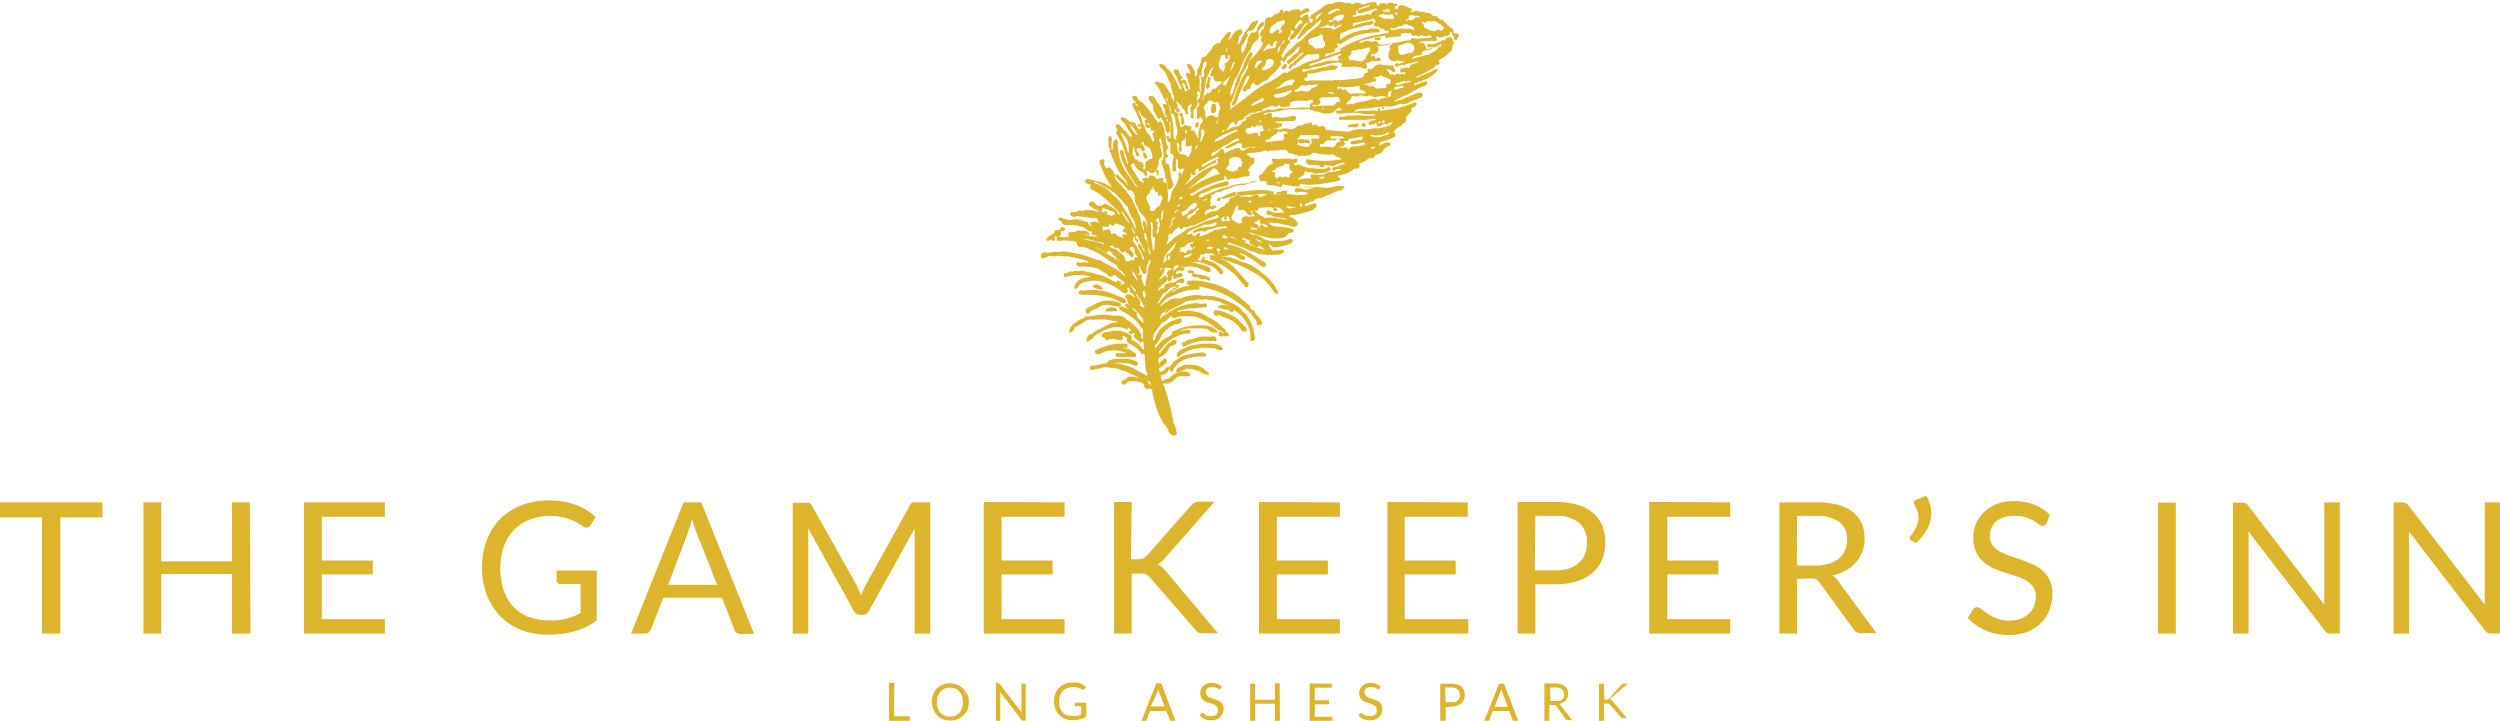 <svg id="Layer_1" data-name="Layer 1" xmlns="http://www.w3.org/2000/svg" xmlns:xlink="http://www.w3.org/1999/xlink" viewBox="0 0 219.62 63.32"><defs><style>.cls-1{fill:none;}.cls-2{clip-path:url(#clip-path);}.cls-3{fill:#dcb52d;}</style></defs><title>Gamekeeper&amp;apos;s Inn Logo [2019]</title><g class="cls-2"><path class="cls-3" d="M226.07,62.81h-.8V74.34h1.36V65.77l0-.39,6.67,8.68a.63.63,0,0,0,.25.22.71.71,0,0,0,.31.06h.79V62.81h-1.37V71c0,.12,0,.25,0,.38a2.93,2.93,0,0,0,0,.41l-6.68-8.69a.7.7,0,0,0-.23-.21.63.63,0,0,0-.31-.06m-14.1,0h-.8V74.34h1.37V66.13c0-.11,0-.23,0-.36l0-.39,6.68,8.68a.69.69,0,0,0,.24.22.71.71,0,0,0,.31.06h.79V62.81h-1.37V71c0,.12,0,.25,0,.38s0,.27,0,.41l-6.68-8.69a.61.61,0,0,0-.23-.21.63.63,0,0,0-.31-.06m-5.82,0h-1.56V74.34h1.56Zm-11.07,1.07a4,4,0,0,0-1.39-.89,5,5,0,0,0-1.76-.31,4.05,4.05,0,0,0-1.53.27,3.31,3.31,0,0,0-1.11.71,3.06,3.06,0,0,0-.93,2.2,3.08,3.08,0,0,0,.24,1.28,2.75,2.75,0,0,0,.62.86,3.5,3.5,0,0,0,.88.57c.33.14.67.27,1,.38l1,.32a4.48,4.48,0,0,1,.88.38,2,2,0,0,1,.63.56,1.46,1.46,0,0,1,.24.86,2.16,2.16,0,0,1-.17.86,1.71,1.71,0,0,1-.46.66,2.17,2.17,0,0,1-.74.44,2.93,2.93,0,0,1-1,.15A3.08,3.08,0,0,1,190.4,73a4.14,4.14,0,0,1-.79-.4c-.22-.15-.4-.28-.55-.4a.62.62,0,0,0-.38-.18.37.37,0,0,0-.21.06.54.54,0,0,0-.15.15l-.46.74a4.82,4.82,0,0,0,1.58,1.1,5,5,0,0,0,2,.4,4.48,4.48,0,0,0,1.64-.28,3.49,3.49,0,0,0,1.21-.77,3.23,3.23,0,0,0,.75-1.16,3.9,3.9,0,0,0,.26-1.42,2.7,2.7,0,0,0-.24-1.2,2.48,2.48,0,0,0-.62-.83,3.72,3.72,0,0,0-.89-.56c-.33-.15-.67-.28-1-.4l-1-.34a4.76,4.76,0,0,1-.88-.39,2.09,2.09,0,0,1-.63-.54,1.32,1.32,0,0,1-.24-.81,1.82,1.82,0,0,1,.14-.7,1.64,1.64,0,0,1,.4-.57,2.11,2.11,0,0,1,.68-.38A2.82,2.82,0,0,1,192,64a2.93,2.93,0,0,1,1,.14,3.83,3.83,0,0,1,.67.3q.27.17.45.3a.61.61,0,0,0,.32.14.33.33,0,0,0,.21-.06.55.55,0,0,0,.15-.18Zm-11.72-1.32a.3.3,0,0,0-.22.29.32.32,0,0,0,.06.17,2.61,2.61,0,0,1,.26.58,2,2,0,0,1,.08.53,1.7,1.7,0,0,1-.06.46,3,3,0,0,1-.15.42c-.07.13-.14.25-.22.37a2.3,2.3,0,0,1-.25.34.24.24,0,0,0-.08.19.36.36,0,0,0,0,.1.22.22,0,0,0,.08.09l.45.27a4.51,4.51,0,0,0,1-1.22,2.89,2.89,0,0,0,.36-1.4,3,3,0,0,0-.11-.77,3.19,3.19,0,0,0-.33-.77ZM172.87,64h1.71a3.25,3.25,0,0,1,2,.53,1.81,1.81,0,0,1,.68,1.55,2.52,2.52,0,0,1-.17.93,2,2,0,0,1-.53.72,2.49,2.49,0,0,1-.87.46,4,4,0,0,1-1.2.17h-1.64Zm1.19,5.49a1,1,0,0,1,.48.09.93.93,0,0,1,.3.27l3,4.12a.68.68,0,0,0,.63.33h1.38l-3.36-4.57a1.51,1.51,0,0,0-.52-.49,4.61,4.61,0,0,0,1.2-.46,3,3,0,0,0,.89-.72,3.14,3.14,0,0,0,.56-.95A3.25,3.25,0,0,0,178.8,66a3.35,3.35,0,0,0-.25-1.33,2.58,2.58,0,0,0-.76-1,3.87,3.87,0,0,0-1.32-.64,7.43,7.43,0,0,0-1.89-.22h-3.26V74.34h1.55V69.53Zm-14.18-6.72V74.34H167V73.07h-5.53V69.14h4.48V67.92h-4.48V64.08H167V62.81Zm-10,1.23h1.85a3,3,0,0,1,2,.62,2.21,2.21,0,0,1,.68,1.73,2.74,2.74,0,0,1-.17,1,2,2,0,0,1-.53.76,2.45,2.45,0,0,1-.85.5,3.91,3.91,0,0,1-1.18.17h-1.85Zm1.85,6a5.79,5.79,0,0,0,1.84-.27,3.82,3.82,0,0,0,1.35-.75,3.12,3.12,0,0,0,.82-1.15,3.74,3.74,0,0,0,.28-1.47,3.87,3.87,0,0,0-.26-1.48,2.86,2.86,0,0,0-.79-1.12,3.65,3.65,0,0,0-1.34-.72,6.32,6.32,0,0,0-1.9-.26h-3.41V74.34h1.56V70Zm-14.85-7.22V74.34h7.11V73.07H138.4V69.14h4.48V67.92H138.4V64.08h5.54V62.81Zm-11.28,0V74.34h7.1V73.07h-5.53V69.14h4.48V67.92h-4.48V64.08h5.53V62.81Zm-11.18,0h-1.55V74.34h1.55V69.07h.71a1.62,1.62,0,0,1,.33,0,.86.86,0,0,1,.23.06l.18.12.16.17L120,74l.13.14.14.11.19.06a.94.94,0,0,0,.25,0H122l-4.58-5.46a4.07,4.07,0,0,0-.36-.36,1.07,1.07,0,0,0-.39-.22,1.26,1.26,0,0,0,.32-.21,3,3,0,0,0,.31-.31l4.4-5h-1.33a.87.87,0,0,0-.42.09,1.05,1.05,0,0,0-.34.28l-3.84,4.35a1,1,0,0,1-.34.26,1.36,1.36,0,0,1-.49.08h-.59Zm-13,0V74.34h7.1V73.07h-5.54V69.14h4.49V67.92h-4.49V64.08h5.54V62.81ZM90.31,70.18l-4-7.1a.49.49,0,0,0-.22-.23,1.19,1.19,0,0,0-.32,0H84.64V74.34H86V65.87c0-.11,0-.23,0-.37s0-.27,0-.41l4,7.24a.61.61,0,0,0,.56.36h.23a.62.62,0,0,0,.56-.36l4-7.22c0,.14,0,.27,0,.4s0,.25,0,.36v8.47h1.37V62.81H95.49a1.34,1.34,0,0,0-.33,0,.53.53,0,0,0-.21.23L91,70.17l-.2.41c-.06.14-.11.28-.17.43,0-.14-.1-.28-.16-.43a3,3,0,0,0-.2-.4m-14.8-4.8c0-.14.1-.3.16-.49s.11-.38.17-.6a9.89,9.89,0,0,0,.35,1.08L78,70.06H73.69Zm1.13-2.57H75.05L70.44,74.34h1.21a.5.5,0,0,0,.34-.11.61.61,0,0,0,.19-.26l1.08-2.78h5.17L79.51,74a.68.68,0,0,0,.2.27.48.48,0,0,0,.33.1h1.21ZM61.46,72.9A3.79,3.79,0,0,1,60.12,72a4,4,0,0,1-.87-1.46,6.26,6.26,0,0,1,0-3.83,4.15,4.15,0,0,1,.86-1.44,3.84,3.84,0,0,1,1.34-.91A4.71,4.71,0,0,1,63.19,64a5.63,5.63,0,0,1,1.16.1,6.08,6.08,0,0,1,.84.25,4.9,4.9,0,0,1,.61.31l.45.28a.57.57,0,0,0,.28.09.43.43,0,0,0,.36-.22l.44-.71a6,6,0,0,0-.8-.61,4.45,4.45,0,0,0-.93-.45,5.12,5.12,0,0,0-1.09-.29,7.15,7.15,0,0,0-1.27-.11,6.75,6.75,0,0,0-2.44.43,5.42,5.42,0,0,0-1.86,1.2,5.23,5.23,0,0,0-1.18,1.87,7,7,0,0,0,0,4.79,5.68,5.68,0,0,0,1.18,1.87A5.35,5.35,0,0,0,60.75,74a5.89,5.89,0,0,0,2.3.43,11,11,0,0,0,1.33-.07,6.56,6.56,0,0,0,1.14-.24,5.29,5.29,0,0,0,1-.39,6,6,0,0,0,.9-.54V68.8H63.89v.89a.26.26,0,0,0,.1.21.32.32,0,0,0,.24.09H66v2.54a6.67,6.67,0,0,1-.61.29,5.68,5.68,0,0,1-.66.21,5.25,5.25,0,0,1-.73.14,7.64,7.64,0,0,1-.86,0,4.44,4.44,0,0,1-1.7-.31M41.7,62.81V74.34h7.11V73.07H43.27V69.14h4.48V67.92H43.27V64.08h5.54V62.81Zm-4.75,0H35.38V68H29.17V62.81H27.6V74.34h1.57V69.1h6.21v5.24H37Zm-22,0v1.32h3.74V74.34H20.3V64.13H24V62.81Z" transform="translate(-15 -18.68)"/><path class="cls-3" d="M155.9,78.74h-.43V82h.43V80.49h.29l.07,0,.05,0s0,0,.05,0l1.11,1.28a.08.08,0,0,0,0,0l0,0,0,0h.45l-1.29-1.53a.47.47,0,0,0-.1-.1l-.11-.06a.15.15,0,0,0,.09-.06l.09-.08L158,78.74h-.37a.22.22,0,0,0-.21.1l-1.08,1.22-.09.07-.14,0h-.17Zm-4.74.34h.47a.92.92,0,0,1,.57.15.49.49,0,0,1,.19.43.71.71,0,0,1,0,.26.43.43,0,0,1-.15.2.55.55,0,0,1-.24.13,1.16,1.16,0,0,1-.34,0h-.45Zm.33,1.54a.24.24,0,0,1,.13,0,.32.32,0,0,1,.09.08l.83,1.15a.2.2,0,0,0,.18.09h.39l-1-1.28a.62.62,0,0,0-.14-.14,1.14,1.14,0,0,0,.34-.12,1.22,1.22,0,0,0,.25-.2.89.89,0,0,0,.15-.27.87.87,0,0,0,.06-.32,1.06,1.06,0,0,0-.07-.37.67.67,0,0,0-.22-.28,1,1,0,0,0-.37-.18,2,2,0,0,0-.53-.06h-.91V82h.44V80.62Zm-4.68-1.17a.89.89,0,0,0,.05-.13,1.54,1.54,0,0,1,0-.17,2.82,2.82,0,0,0,.09.3l.51,1.32H146.3Zm.32-.71h-.44L145.39,82h.34a.17.17,0,0,0,.1,0,.18.18,0,0,0,0-.07l.3-.78h1.45l.3.78s0,.06.06.07a.12.12,0,0,0,.09,0h.34Zm-5.18.34h.52a.87.87,0,0,1,.58.17.66.66,0,0,1,.19.49.76.76,0,0,1-.05.27.51.51,0,0,1-.15.21.57.57,0,0,1-.24.14,1,1,0,0,1-.33,0H142Zm.52,1.68a1.62,1.62,0,0,0,.52-.08,1,1,0,0,0,.37-.21.93.93,0,0,0,.24-.32,1.1,1.1,0,0,0,.07-.41,1.12,1.12,0,0,0-.07-.42.84.84,0,0,0-.22-.31.86.86,0,0,0-.38-.2,1.66,1.66,0,0,0-.53-.07h-.95V82H142v-1.2ZM136.28,79a1,1,0,0,0-.39-.24,1.3,1.3,0,0,0-.49-.09,1.14,1.14,0,0,0-.43.07,1,1,0,0,0-.31.2.7.7,0,0,0-.19.29.72.72,0,0,0-.07.33.8.8,0,0,0,.07.36.81.81,0,0,0,.17.24.89.89,0,0,0,.25.16l.28.1.28.09a1.17,1.17,0,0,1,.25.11.55.55,0,0,1,.18.16.43.43,0,0,1,.06.24.61.61,0,0,1,0,.24.59.59,0,0,1-.13.18.45.45,0,0,1-.21.12.78.78,0,0,1-.28,0,.91.91,0,0,1-.31,0l-.22-.11-.16-.12a.19.19,0,0,0-.1,0l-.06,0,0,0-.13.21a1.4,1.4,0,0,0,.44.31,1.48,1.48,0,0,0,.57.11,1.34,1.34,0,0,0,.46-.08,1,1,0,0,0,.34-.21,1,1,0,0,0,.21-.33,1,1,0,0,0,.07-.4.81.81,0,0,0-.06-.33.89.89,0,0,0-.18-.24,1,1,0,0,0-.25-.15l-.28-.11-.29-.1a1.33,1.33,0,0,1-.24-.11.45.45,0,0,1-.18-.15.42.42,0,0,1-.07-.23.58.58,0,0,1,0-.19.48.48,0,0,1,.12-.16.54.54,0,0,1,.18-.11,1.09,1.09,0,0,1,.26,0,.7.7,0,0,1,.27,0l.19.08.12.09a.16.16,0,0,0,.09,0l.06,0a.1.1,0,0,0,0-.05Zm-6.23-.29V82h2v-.35h-1.55v-1.1h1.26v-.35h-1.26V79.09H132v-.35Zm-2.63,0H127v1.44h-1.74V78.74h-.44V82h.44V80.5H127V82h.44Zm-5.1.29a1,1,0,0,0-.39-.24,1.26,1.26,0,0,0-.49-.09,1.18,1.18,0,0,0-.43.07,1.1,1.1,0,0,0-.31.2.81.81,0,0,0-.19.29.72.72,0,0,0-.07.33.8.8,0,0,0,.07.36.81.81,0,0,0,.17.24,1.32,1.32,0,0,0,.25.16l.28.1.29.09a1.33,1.33,0,0,1,.24.11.4.4,0,0,1,.18.16.43.43,0,0,1,.07.24.6.6,0,0,1,0,.24.46.46,0,0,1-.13.18.37.37,0,0,1-.2.12.87.87,0,0,1-.28,0,1,1,0,0,1-.32,0,2.25,2.25,0,0,1-.22-.11l-.15-.12a.21.21,0,0,0-.11,0l-.06,0,0,0-.13.21a1.4,1.4,0,0,0,.44.31,1.56,1.56,0,0,0,.57.11,1.26,1.26,0,0,0,.46-.08.89.89,0,0,0,.34-.21.78.78,0,0,0,.21-.33,1,1,0,0,0,.08-.4.81.81,0,0,0-.07-.33.61.61,0,0,0-.18-.24,1,1,0,0,0-.24-.15l-.29-.11-.28-.1-.25-.11a.65.65,0,0,1-.18-.15.41.41,0,0,1-.06-.23.41.41,0,0,1,0-.19.36.36,0,0,1,.11-.16.5.5,0,0,1,.19-.11,1,1,0,0,1,.26,0,.68.68,0,0,1,.26,0l.19.08.13.09a.12.12,0,0,0,.09,0l.06,0,0-.05Zm-5.62.42a.89.89,0,0,0,0-.13s0-.11,0-.17c0,.12.07.22.1.3l.51,1.32h-1.21Zm.32-.71h-.45L115.28,82h.34a.17.17,0,0,0,.1,0,.18.18,0,0,0,0-.07l.3-.78h1.45l.3.78a.11.11,0,0,0,.06.07.12.12,0,0,0,.09,0h.34Zm-8.28,2.82a1,1,0,0,1-.37-.26,1.09,1.09,0,0,1-.25-.4,1.82,1.82,0,0,1-.08-.55,1.51,1.51,0,0,1,.08-.53,1.33,1.33,0,0,1,.24-.4,1,1,0,0,1,.38-.25,1.26,1.26,0,0,1,.49-.09,1.51,1.51,0,0,1,.32,0l.24.07.17.08.12.08.08,0a.11.11,0,0,0,.1-.06l.13-.2a1.24,1.24,0,0,0-.23-.17,1.05,1.05,0,0,0-.26-.13,1.32,1.32,0,0,0-.3-.08,2,2,0,0,0-.36,0,1.83,1.83,0,0,0-.68.12,1.35,1.35,0,0,0-.52.34,1.22,1.22,0,0,0-.33.52,1.78,1.78,0,0,0-.12.67,1.81,1.81,0,0,0,.12.67,1.54,1.54,0,0,0,.33.52,1.43,1.43,0,0,0,.5.34,1.71,1.71,0,0,0,.65.12l.37,0,.32-.07a1.36,1.36,0,0,0,.28-.11,1.74,1.74,0,0,0,.26-.15V80.41h-1v.25a.09.09,0,0,0,0,.06.09.09,0,0,0,.07,0h.5v.71l-.17.08-.18.06a1.52,1.52,0,0,1-.21,0l-.24,0a1.28,1.28,0,0,1-.48-.09m-6-2.82h-.22V82h.38v-2.4a.37.37,0,0,1,0-.11l1.87,2.44.07.06h.3V78.74h-.38v2.39s0,.07,0,.11l-1.87-2.43-.06-.06h-.09m-3.2,2.14a1.05,1.05,0,0,1-.23.4,1,1,0,0,1-.36.25,1.27,1.27,0,0,1-.94,0,1,1,0,0,1-.36-.25,1.22,1.22,0,0,1-.24-.4,1.8,1.8,0,0,1,0-1.06,1.22,1.22,0,0,1,.24-.4.9.9,0,0,1,.36-.25,1.27,1.27,0,0,1,.94,0,.9.9,0,0,1,.36.25,1.05,1.05,0,0,1,.23.4,1.8,1.8,0,0,1,0,1.06m.42-1.19a1.49,1.49,0,0,0-.83-.87,1.71,1.71,0,0,0-.65-.12,1.67,1.67,0,0,0-.65.12,1.48,1.48,0,0,0-.5.34,1.59,1.59,0,0,0-.33.53,2,2,0,0,0-.11.66A2.09,2.09,0,0,0,97,81a1.65,1.65,0,0,0,.33.52,1.48,1.48,0,0,0,.5.34,1.67,1.67,0,0,0,.65.12,1.71,1.71,0,0,0,.65-.12,1.58,1.58,0,0,0,.5-.34A1.65,1.65,0,0,0,100,81a2.09,2.09,0,0,0,.11-.67,2,2,0,0,0-.11-.66m-6.43-1H93.1V82h1.83V81.6H93.54Z" transform="translate(-15 -18.68)"/><path class="cls-3" d="M120.82,36.2s-.12.08-.07.14.07,0,.11-.06.11,0,.17-.08-.14,0-.21,0m-3.76,6.09s0-.06,0-.09-.06,0-.08,0a.32.32,0,0,0,0,.26l.12-.21m8.7-13a.22.22,0,0,0-.2.07s0,.06,0,.06.15,0,.18,0,0-.09,0-.09m5.64-1c-.16-.15-.22-.14-.33,0,.12,0,.2-.1.33,0m-6.73,8.14s0,.06,0,.08.17-.06.24-.13-.2-.11-.25,0m-2.52-9.91a1,1,0,0,0-.18.38.48.48,0,0,0,.18-.38m4.92,8.21a.33.33,0,0,0,.37.07c-.11-.11-.25,0-.37-.07M114.86,28s0,.07.08,0,0-.05,0-.09a.65.65,0,0,0-.26-.17l.19.24m1.24,1.71c-.15,0-.17-.22-.36-.26.1.16.16.28.36.26m1.44-2.1c.07-.17,0-.24-.13-.34,0,.16.07.23.13.34m5.33-4.76a.55.55,0,0,0-.21.45,1.67,1.67,0,0,0,.21-.45m-.56,7.39c.17.06.17.06.28-.14a.35.35,0,0,0-.28.14m-4.14,7.19a.93.93,0,0,0,.32-.36c-.16.1-.29.15-.32.36m21.07-17.73a.49.49,0,0,0-.42,0c.13,0,.25.13.42,0m-1.5.24s0-.07,0-.09a.18.18,0,0,0-.21,0c-.05,0,0,.06,0,.09s.14.05.21,0m-1.48,9.49s0-.05,0-.07-.15,0-.2.08a0,0,0,0,0,0,.08c.12,0,.16,0,.22-.09m-17.65,7.21c-.09,0-.13.07-.19.13s0,.07,0,.1.1-.06.14-.09.1-.11,0-.14m3.18-7a.52.52,0,0,0,.24-.51,3.38,3.38,0,0,1-.24.51M121,39.83c.11,0,.19,0,.28-.08s0,0,0,0-.19-.05-.26,0,0,.11,0,.12m15.47-10.4s.09.07.1,0,.11-.15,0-.22-.1.06-.15.09,0,.1,0,.13m-.91,2.13a.1.1,0,0,0-.11.08s0,.05.08.07a.45.45,0,0,0,.35-.18.52.52,0,0,1-.32,0M115.79,52.19l.31.37c0-.19,0-.41-.31-.37m4.44-20.68s0-.06,0-.08-.07,0-.09,0a1.1,1.1,0,0,0-.17.4l.05,0,.22-.39m3.4,8.27a.72.72,0,0,0-.74-.21,1.77,1.77,0,0,1,.74.21m-6.11-10.71a.17.17,0,0,1,0,.17c-.07.09,0,.11,0,.17a0,0,0,0,0,.06,0,.14.14,0,0,0,0-.16.89.89,0,0,1-.08-.45c-.06.11-.15.17,0,.27m4.92,11.44a2.09,2.09,0,0,1,.22.2c.07-.11.18-.06.28-.06a.49.49,0,0,0-.5-.14M118.6,36.2c.08,0,.17,0,.22-.05s.05-.13,0-.18-.14,0-.18.1-.09.09,0,.13m-4.22,2.35a1,1,0,0,0,.29.72c0-.28-.25-.46-.29-.72M125.93,40a1.11,1.11,0,0,0-.68-.32,1.79,1.79,0,0,0,.68.32m-8.15,1.22s0-.1-.1-.09-.06.06-.07.1a.29.29,0,0,1,0,.09c0,.06-.11.12,0,.17s.13,0,.16-.09.08-.12,0-.18m14.3-14.26s.08,0,.1-.05,0-.08-.07-.09a.81.81,0,0,0-.51,0c.15.06.32.06.48.13m-1.16,7.26s0,.08,0,.12,0,.08.07.05.29,0,.42-.14a.8.8,0,0,0-.48,0m-13.06-5.63a1,1,0,0,0-.22-.76c.07.25.17.5.22.76m-3.23,15.62s.08.08.13.06a.09.09,0,0,0,0-.13,1.52,1.52,0,0,0-.55-.48,2.91,2.91,0,0,1,.41.55M130,20.52c0,.06.18.16.2.14a.24.24,0,0,0,.08-.35c-.12,0-.29,0-.28.21m2.37,7.8s0,.05,0,.06a1,1,0,0,0,.39,0c.09,0,.07-.15,0-.21a.39.39,0,0,0-.36.12M121.5,40.5c.07-.06.06-.12,0-.13a1.37,1.37,0,0,0-.35,0c-.07,0-.08.07-.1.12l0,.05a.86.86,0,0,0,.45,0m1-1.22a1.77,1.77,0,0,0-.16.22,3.58,3.58,0,0,1,.35.09.22.22,0,0,0,.14,0c0-.09-.08-.21-.2-.26s-.08-.09-.13,0m-.43,1.55a.21.21,0,0,1,.08-.25c.11-.09,0-.1,0-.13h0c-.09,0-.2-.06-.26,0s.06.13.08.2a.47.47,0,0,1,.07.27c.06,0,.13,0,.1-.11m2.84-2.08a1.38,1.38,0,0,0,.53,0c-.18-.21-.46-.06-.66-.21.07.09,0,.26.13.25M118,38.4s0,0,0-.08c-.09-.22,0-.34.2-.46a.7.7,0,0,0,.06-.09c-.16,0-.4.18-.36.33a.37.37,0,0,1-.09.38.35.35,0,0,0-.07.25c.1-.11.12-.25.24-.33m16.47-19s-.11,0-.08.1.08,0,.12,0c.24-.09.49-.14.73-.25,0,0,.09,0,.13-.12a4.31,4.31,0,0,0-.9.29M115.56,44.24s0-.06-.07,0a.16.16,0,0,0-.1.14.87.87,0,0,0,.06.32,1.4,1.4,0,0,0,.09.17.51.51,0,0,0,0-.59m1.49-6.71a.49.49,0,0,1-.07.35s0,.06,0,.07l.08,0c0-.06.11-.13.11-.18a3.83,3.83,0,0,1,.08-.66.42.42,0,0,0-.21.44m14.18-17.78a.74.74,0,0,0-.65.61c.29-.15.4-.45.65-.61m-8.08,5.05a2.22,2.22,0,0,0,.32-.61.12.12,0,0,0,0-.13c-.06,0-.08,0-.11.08-.14.21-.12.48-.3.68.08,0,.12,0,.13,0M136.91,27c0,.09,0,.17.1.19s.17-.09.17-.17,0-.17.07-.24,0-.1-.05-.09-.2,0-.22.12a.45.45,0,0,0-.07.19M118.28,42a.45.45,0,0,0-.18.21c0,.06,0,.17,0,.29a1.57,1.57,0,0,1,.51-.41.39.39,0,0,0-.35-.09m-.9,4a.58.58,0,0,1-.19.16c-.22.14-.23.38-.3.6.31-.3.43-.74.79-1a.69.69,0,0,0-.3.23m2.26-5.08c-.13.21-.42.1-.58.27s0,.11,0,.11a.37.37,0,0,0,.21,0,1.65,1.65,0,0,0,.42-.21c.07-.06.09-.11,0-.11Zm7.81-18.06a.68.68,0,0,1,.25-.34.27.27,0,0,0,.13-.15c0-.06,0-.14,0-.16s-.07,0-.1.1a1,1,0,0,1-.28.42.68.68,0,0,0-.18.59,1,1,0,0,0,.23-.46m-14,14.31a4.42,4.42,0,0,0,.77,1.19,4.27,4.27,0,0,0-.77-1.19M137,19.79c.08,0,.06-.12.08-.19s0-.08-.09-.08-.25-.1-.32.07a.09.09,0,0,1-.1,0c-.06,0-.12,0-.14,0s.07.07.1.11.32,0,.47,0m-22.84,9.87c.29.33.35.82.84,1-.28-.34-.4-.78-.84-1m23.38-3a2.46,2.46,0,0,1,.59-.16c.06,0,.15,0,.14-.1s-.1-.1-.16-.1-.33.09-.51.09-.05.19-.14.25.06,0,.08,0M122.35,38.11a.1.1,0,0,0,.14,0,.78.78,0,0,1,.37,0c.1,0,.25,0,.13-.2s0-.25-.15-.21a.09.09,0,0,0-.09,0s0,.06,0,.07.08.12,0,.19a.14.14,0,0,1-.18,0c-.09-.05-.06-.12,0-.19s0,0,0-.06c-.16,0-.33.21-.28.33m10.1-18.61a4.12,4.12,0,0,0-.66.34.19.19,0,0,0-.07.12.21.21,0,0,0,.25,0c.16-.12.35-.18.51-.29s.19.09.3.07c-.08-.23-.14-.28-.33-.2m-9.87,6.4c-.07.05-.06.14-.07.22a.11.11,0,0,0,.17.1s.1-.06.11-.11c.1-.26.25-.48.35-.74a4,4,0,0,1-.56.53m-7.35,19.26a.53.53,0,0,1,0,.25c0,.05-.1.1,0,.16a.52.52,0,0,0,.32.14c.1,0,.09-.08,0-.13-.18-.24-.24-.55-.48-.75a.21.21,0,0,1-.07-.18c0-.09,0-.09-.12-.09,0,.24.25.37.32.6M126,27.31s-.08,0-.12,0a3.83,3.83,0,0,0-.91.54s-.08.08,0,.12.08,0,.12,0a1.86,1.86,0,0,1,.67-.31.36.36,0,0,0,.24-.18s.06-.07,0-.12m6.58,3.29-.54,0c-.06,0-.13,0-.16.06s0,.06,0,.09.12.11.19.07.29,0,.38,0,.44,0,.66-.11a.82.82,0,0,0-.52-.08M128.76,21a.23.23,0,0,0,.07.23s.1-.07.13-.13a.74.74,0,0,1,.38-.38c.1-.06.06-.15,0-.21s-.15-.11-.21,0-.25.26-.33.42a.35.35,0,0,0-.05.08m-3.49,3.53a.09.09,0,0,0,0,.11s.07,0,.11,0l0,0a1.16,1.16,0,0,1,.41-.47c0-.05.11-.1.08-.16s-.11,0-.16,0-.28,0-.37.2a1.3,1.3,0,0,1-.15.41m-4.41,6a.37.37,0,0,1,0-.17c.11-.16,0-.27-.07-.4s-.06-.06-.09,0-.1.1-.09.15a2.14,2.14,0,0,1-.08.8.11.11,0,0,0,0,.12.59.59,0,0,0,.24-.47m18-4.85a.51.51,0,0,1-.3,0c-.14,0-.25.05-.38.09a.64.64,0,0,1-.27.07.1.1,0,0,0-.11.11c0,.06.06.08.12.07a1.3,1.3,0,0,0,.39-.09,1.54,1.54,0,0,1,.6-.13c.12,0,.19-.17.34-.11a.53.53,0,0,0-.39,0m-2.09,4.65c-.11,0-.22.12-.34.09s-.39.09-.58,0-.2.05-.31,0l0,0s0,.05.06.06a1.34,1.34,0,0,0,1.11,0c.17-.09.4-.06.52-.26-.18-.09-.29.06-.42.12m-4.77-7a6.27,6.27,0,0,1,.77-.24c.08,0,.19-.21.15-.27s-.16,0-.19,0a1.05,1.05,0,0,1-.35.21,1,1,0,0,1-.65.2c-.11,0-.17.1-.22.22.2.09.32-.09.49-.13M120.27,37.1s.09,0,.08-.09-.06,0-.09,0-.09,0-.12,0a.26.26,0,0,1-.25.21l0,0c-.06.28-.34.25-.51.37a.22.22,0,0,0-.07.26c.06.13.11,0,.17,0s.25-.27.44-.3c0,0,.06-.06.08-.11a.48.48,0,0,1,.32-.34m-4.63,2.66a2.05,2.05,0,0,1,.2.8A.8.8,0,0,0,116,41s0,.08.07,0a.08.08,0,0,0,0-.1,1.66,1.66,0,0,1-.14-.43,9.15,9.15,0,0,1-.23-1.16.19.19,0,0,0-.16-.17.93.93,0,0,0,.06.55m-.35,6.82a4.73,4.73,0,0,0-.58-.68c-.07-.06-.15-.09-.25-.16.13.16.21.32.38.4a.15.15,0,0,1,.09.18c-.08.24.1.36.22.5l.29.31c.13-.24,0-.4-.15-.55m1.11-8.41a.12.12,0,0,0,.13,0,.2.2,0,0,1,.21.09c.06.07,0,.14,0,.18s-.11.11,0,.21a.15.15,0,0,1,0,.19.46.46,0,0,0-.07.36s0,.08,0,.09a.08.08,0,0,0,.07,0,.8.8,0,0,0,.12-.45s0-.07,0-.1a.66.66,0,0,0,0-.58v0c0-.19,0-.19-.13-.28,0,.2-.24.22-.3.37m4.38-13.08a.61.61,0,0,1,.11-.47.79.79,0,0,0,.12-.42c0-.05,0-.11-.06-.11s-.14,0-.18.07a5.59,5.59,0,0,0-.21.92.49.49,0,0,0,.11.41.41.41,0,0,0,.11-.4m5.11,13.29c-.15-.05-.28-.09-.19-.3a.06.06,0,0,0,0-.09.12.12,0,0,0-.13,0,.33.33,0,0,1-.31.16l-.06,0s0,0,0,.07.22.1.3.2.07.07.06.11.07.11.15.13-.08-.18,0-.23.2,0,.29.06h0c.2.19.2.19.42.07a1.13,1.13,0,0,0-.57-.25m13.34-18.3H139c-.15,0-.27,0-.25.2s-.09.13-.18.16-.1,0-.06.08.07.1.12,0a.37.37,0,0,1,.25,0,.34.34,0,0,0,.37-.15.2.2,0,0,1,.27-.09c.05,0,.14.06.17,0s0-.13-.11-.15-.25,0-.36,0m-25.14,12,.07,0a2.76,2.76,0,0,0-.09-1,1.74,1.74,0,0,0-.65-.78,7.45,7.45,0,0,1,.67,1.81M121,40.91c-.18.05-.34.2-.55.13,0,0,0,0,0,.07a.38.38,0,0,1-.2.32.09.09,0,0,0,0,.11s.06,0,.09.05a.24.24,0,0,0,.28-.22c0-.19.15-.14.23-.11s.13,0,.21,0a.52.52,0,0,1,.49-.15s.12,0,.15,0-.07-.07-.08-.12a.84.84,0,0,0-.52,0m4.61-.66c-.08-.06-.14-.13-.18,0a.08.08,0,0,1-.11.06,2.31,2.31,0,0,1-.61-.3c-.11-.09-.1-.17,0-.26a3.56,3.56,0,0,1-.52-.24s-.14,0-.15,0a.13.13,0,0,0,.11.16c.1,0,.23,0,.15.19s.05.06.08.09a3.19,3.19,0,0,0,.68.3c.31.12.63.21,1,.32v0c-.15-.12-.29-.23-.43-.36m-8,3.77a.15.15,0,0,0-.09.07.59.59,0,0,1-.35.29s-.07,0-.09,0a5.48,5.48,0,0,1-.57.94.46.46,0,0,0,.27-.18,4.15,4.15,0,0,1,1-1,1.68,1.68,0,0,1,.44-.29.09.09,0,0,0,.06-.08,1.75,1.75,0,0,0-.62.21m-6-6.86c-.08,0,0,.08,0,.1.23.12.45.24.69.34s.26-.05.39-.06.12-.14,0-.22a1.45,1.45,0,0,0-.29-.11c-.24-.11-.48-.19-.76-.3.06.12.1.2,0,.25m5.83,3.59a1.37,1.37,0,0,0-.41.86v0c0,.06-.09.14,0,.17s.07-.08.11-.12a.93.93,0,0,1,.13-.15.15.15,0,0,0,0-.19.25.25,0,0,1,.21-.36s.08,0,.08,0c.09-.26.39-.36.44-.66a1.73,1.73,0,0,1,.24-.44c-.29.29-.54.59-.82.88m15-19.84s-.11,0-.16.07-.15.12-.23.06,0-.16,0-.24a.59.59,0,0,1-.29.18c-.1,0-.2,0-.24-.09s-.07-.05-.11,0l-.51.19s-.07,0-.06.08.05,0,.08,0c.26-.11.51,0,.77,0,0,0,.07,0,.08,0,.24.28.42,0,.62-.08s.17-.11.3-.15c-.08-.1-.14-.12-.22-.05M126.25,23a3.56,3.56,0,0,1,.57-.08c.14,0,.27-.09.26-.23a.36.36,0,0,1,.11-.31s.07-.07,0-.09-.39.16-.37.31,0,.14-.09.15a.16.16,0,0,1-.17-.11c-.06-.16-.09-.17-.22,0a1.73,1.73,0,0,0-.37.54c.12,0,.18-.11.28-.14M122.14,31a2,2,0,0,0,.45-.26,8.93,8.93,0,0,1,.87-.45l.17-.07c.05,0,.1,0,.07-.1a.1.1,0,0,0-.13-.05l-.46.21a3.68,3.68,0,0,1-.35.15,2.43,2.43,0,0,0-1,.55.12.12,0,0,0,0,.16,1,1,0,0,1,.42-.14m-5.77,9.61a7.91,7.91,0,0,1,.06-.84.25.25,0,0,0-.12-.28c-.07,0-.13-.1-.11-.17a2.84,2.84,0,0,0,0-.41,1.4,1.4,0,0,0,0-.61c0-.08-.07-.09-.12-.1s-.07,0-.06.09a3.57,3.57,0,0,1,.06,1c0,.44.13.87.15,1.31a.26.26,0,0,0,0,.1c.06,0,.09-.08.08-.12m16.51-20.13c.06,0,.08-.05.09-.09s.1-.25.15-.37a1.18,1.18,0,0,0-.86.2.33.33,0,0,0-.12.15c-.06.09-.12.17-.25.13s-.09,0-.12.06,0,.07,0,.1.09,0,.13,0a.41.41,0,0,0,.21-.1c.19-.15.31-.13.44.09.1-.08.18-.2.34-.18M129.24,36.8a.28.28,0,0,1-.29.11c-.3,0-.59-.1-.88-.15a.88.88,0,0,1-.28-.12,2.35,2.35,0,0,0-1.36-.15l-.06,0a.36.36,0,0,0,.19,0,3.32,3.32,0,0,1,.89,0,.78.78,0,0,1,.6.34.26.26,0,0,0,.29.15c.32-.05.64-.06.95-.14.05,0,.13,0,.15-.07-.13,0,0-.27-.17-.25,0,0-.08,0-.12,0s.17,0,.09.17m7.58-16.37a1.24,1.24,0,0,1,.42.05c.1,0,.19,0,.21-.12s-.11-.36-.18-.32a1.58,1.58,0,0,1-.78,0,.8.8,0,0,0-.45.18c.27,0,.47.28.78.21M115.35,40.25a2.12,2.12,0,0,1-.34-.69c0-.12-.16-.11-.24-.18,0,.11,0,.19.07.25a.32.32,0,0,1,.14.16.15.15,0,0,1,0,.18c-.07.05-.11,0-.14-.06s-.15-.15-.14-.29-.09,0-.17-.1c0,.12.1.2,0,.29s0,.06,0,.07a3.34,3.34,0,0,1,.45.66,2.87,2.87,0,0,1,.28.52,1.09,1.09,0,0,1,.08.31.12.12,0,0,0,.07.12c.06,0,.07,0,.09-.06s0-.08,0-.11a1.5,1.5,0,0,1-.22-.46,6.12,6.12,0,0,1-.31-.56c0-.08,0-.13,0-.18a.1.1,0,0,1,.16,0c.09.14.24.25.26.43s.13.1.16.19l.06,0c-.1-.16-.18-.32-.28-.48m12-13a1.74,1.74,0,0,0,1.11-.51s.08-.07,0-.12-.08,0-.12,0l-.34.12-.87.22-.11,0a.15.15,0,0,0-.1.14c0,.06.07.06.08.07a.35.35,0,0,0,.31.08m6.85-7.56c0,.21,0,.34-.25.31,0,0-.06.05-.07.09a.08.08,0,0,0,.08.07.32.32,0,0,0,.14,0c.32-.19.69-.07,1-.22a.37.37,0,0,1,.23,0c.13.05.2-.08.27-.16s.16-.21.32-.19.06-.07.06-.11,0-.09-.1-.07l-.18.08c-.38.14-.77.24-1.15.34-.17,0-.24,0-.23-.18s0-.09,0-.1-.07.05-.1.1Zm-11.1,10.29a1.7,1.7,0,0,1,.61-.21.53.53,0,0,0,.43-.29.27.27,0,0,1,.22-.18c.12,0,.17-.14.25-.23a.53.53,0,0,0-.44.12.34.34,0,0,1-.12.06c-.17,0-.31.09-.33.29a.1.1,0,0,1-.12.1c-.06,0-.07-.07-.07-.13s-.08-.17-.2-.1a.68.68,0,0,0-.29.29c-.07.16-.2.28-.29.44l.35-.16m14.53-8.71a2.47,2.47,0,0,1,.86-.07c.07,0,.15,0,.23,0a.74.74,0,0,1,.52.14c.12-.24-.05-.3-.19-.37a2.87,2.87,0,0,1-.37-.15.47.47,0,0,0-.37.06.63.63,0,0,1-.3.1.38.38,0,0,0-.28.11.35.35,0,0,1-.38.06c-.09,0-.15,0-.2.05a.54.54,0,0,0,.48.1M119,37.63c.06-.13.24-.09.34-.22s.22-.39.49-.32c0,0,0-.06.08-.08s.07-.11.13-.13.17-.13.1-.24-.15-.22-.31-.1a1.69,1.69,0,0,0-.5.46.85.85,0,0,1-.39.25c-.13.06-.27.09-.08.25,0,0,0,.09,0,.13H119m9.66-11.71c0-.06.13-.14.06-.18s-.2-.14-.33-.06-.36.06-.51.18a2.48,2.48,0,0,0-.36.28.57.57,0,0,1-.33.22s-.1,0-.08.09.07,0,.11,0c.29,0,.55-.18.83-.23a1.22,1.22,0,0,1,.38-.07c.15,0,.13-.15.2-.21s0,0,0-.06m-10.77,2.87a5.48,5.48,0,0,1,.23,1.89.45.45,0,0,0,.19.34s.08,0,.06-.05a.55.55,0,0,1,.1-.51c0-.06,0-.11,0-.16a4.86,4.86,0,0,0-.1-.55c-.14-.37,0-.85-.46-1.12a.22.22,0,0,0,0,.16m8-4.09s0,.12,0,.17.09,0,.15,0a1.17,1.17,0,0,0,.8-.45.3.3,0,0,0,0-.4c-.06-.13-.16-.11-.27-.11s-.32,0-.34.24-.12.41-.33.52M115.12,42.47a.27.27,0,0,1-.05.26s-.1,0-.06.09a.1.1,0,0,0,.11,0c.26,0,.26,0,.17.22a.28.28,0,0,0,0,.18,2.41,2.41,0,0,1,.2.53s0,.07.08.06a.14.14,0,0,0,.08-.12,1.85,1.85,0,0,1,.08-.58.91.91,0,0,1,.08-.37v0a2.09,2.09,0,0,1,.24-1,.52.52,0,0,0,0-.25s0,0-.06,0c-.09.3-.32.56-.26.9a.14.14,0,0,1,0,.09c0,.12,0,.24-.16.26s-.21-.09-.25-.19a1.54,1.54,0,0,1-.17-.42.11.11,0,0,0-.1-.08,2.2,2.2,0,0,0,.07.37m17.48-19c-.09.11-.24.09-.36.14a5.66,5.66,0,0,1-.82.28c-.21,0-.4.19-.61.24a1.5,1.5,0,0,1-.51.15c-.13,0-.22.11-.35.21a.61.61,0,0,0,.24,0,11.22,11.22,0,0,1,1.17-.33,1.31,1.31,0,0,1,.6-.09,5.1,5.1,0,0,1,.57,0c.09,0,.12-.08.06-.17s-.1-.23.11-.29a.28.28,0,0,0,.13-.09c-.08-.08-.16-.09-.23,0m-12.8,17c-.18,0-.22-.11-.25-.22s0-.17.17-.18.08-.11.11-.19c-.16.16-.41.09-.56.26a.76.76,0,0,0-.09.09.32.32,0,0,1-.33.17c-.09,0-.16,0-.16.14s0,.34-.27.33c0,0,0,0,0,0s.06.07.08,0c.19-.15.35-.07.53,0a.16.16,0,0,0,.22-.07c.07-.12.17-.21.33-.13s.06,0,.08,0a.27.27,0,0,1,.33-.19c0-.09-.09-.11-.15-.1m-4.19-10.71a1,1,0,0,0-.07-.24c-.07-.12-.05-.18.07-.22s.08-.1,0-.13a.9.9,0,0,1-.53-.61s0,0-.13-.08a1.54,1.54,0,0,0,.19.46,1.79,1.79,0,0,1,.19.52c0,.17.18.29.2.47s.07.17.09.27a.52.52,0,0,0,.18.28c.19.15.25.4.38.6,0,0,0,.14.08.12a.16.16,0,0,0,.1-.19c-.05-.11-.06-.23-.12-.34s-.07-.23.12-.28c0,0,.06,0,0-.06a.1.1,0,0,0-.11-.07c-.22,0-.26,0-.19-.22a.14.14,0,0,0,0-.11.29.29,0,0,1-.5-.17m4.56,3.87a.2.2,0,0,0-.13.31.18.18,0,0,1-.05.19.2.2,0,0,1-.23,0c-.05,0-.05-.14-.13-.08s0,.12,0,.19-.13.27-.21.4-.27.17-.3.38c.21-.16.38-.32.56-.46a8.17,8.17,0,0,1,1-.77,5.09,5.09,0,0,1,.9-.46A.77.77,0,0,0,122,33c0-.08-.05-.31-.14-.34a.1.1,0,0,0-.11,0c0,.05,0,.07,0,.09s.11,0,.09.13-.08.11-.13.13a3.52,3.52,0,0,0-1,.56c-.07,0-.17.06-.23.13a.12.12,0,0,1-.18,0c-.06-.06,0-.11,0-.17l0-.06a1.22,1.22,0,0,1-.26.06m21.6-10.87s-.08,0-.11,0a.46.46,0,0,1-.27.13,1.88,1.88,0,0,0-.57.22c-.18.1-.4.07-.59.15s-.13,0-.15.11c-.08.34-.12.26-.45.29a.57.57,0,0,0-.38.16s-.07.05-.05.09.06,0,.11,0l.54-.14.8-.22a.61.61,0,0,0,.14-.07c.21-.16.5-.19.63-.47,0-.07.15-.06.22-.11s.09,0,.1-.09.07-.07,0-.11m-11.09,3.52a.58.58,0,0,1-.39,0c-.18,0-.34.1-.53.08s-.15,0-.23,0a.18.18,0,0,0-.18.1.44.44,0,0,1-.32.24.2.2,0,0,0-.13.11c0,.06,0,.1,0,.1a1.1,1.1,0,0,0,.44-.07.37.37,0,0,1,.34,0,.63.63,0,0,0,.45,0s.1,0,.11-.08.2-.19.34-.23a.51.51,0,0,0,.34-.25.36.36,0,0,0-.29,0m-8.76,7.37c0-.06-.08,0-.13,0L121,34h0c-.22.34-.65.4-.9.7a2.88,2.88,0,0,1-.54.44.2.2,0,0,0-.1.14,8.77,8.77,0,0,1,1.3-.78,9.3,9.3,0,0,1,1.45-.57c-.13-.1-.27-.16-.27-.34m.73-9.08c0-.05,0-.07-.06-.1s-.06-.18,0-.19c.33-.06.37-.33.45-.57,0-.08,0-.09-.07-.1s-.11,0-.09.07a.28.28,0,0,1-.06.23s-.06.09-.13,0-.09-.06-.07-.12,0-.23-.11-.22-.28,0-.29.15-.15.44-.18.66a.49.49,0,0,0,.23.49,1,1,0,0,1,.13.19c.18-.14.15-.36.22-.53m8.51,7.15c.29-.14.58,0,.88,0a.33.33,0,0,0,.32-.23.29.29,0,0,1,.25-.24s.12,0,.12-.07-.09-.13-.14-.2-.08,0-.11,0c-.2.2-.45.11-.68.12s-.28,0-.37.14a.38.38,0,0,1-.35.2.11.11,0,0,0-.14.1c0,.07,0,.12.08.15s.1,0,.14,0M126.75,21c-.11.06-.27.35-.23.45a.18.18,0,0,0,.23.15.63.63,0,0,0,.31-.22c.08-.06.16-.16.28-.07s0,.19,0,.28l0,.08.2-.15c.07-.05.16-.09,0-.2s0-.17,0-.25.21-.17.27-.29.12-.2,0-.29-.23,0-.31.05-.16.07-.23,0a2.44,2.44,0,0,1-.6.47m6.52,10.62c.11-.06.22.08.24.28h0c.12-.42.48-.36.78-.38s.41-.09.63-.11c.06,0,.09-.08.05-.14s-.12-.13-.18-.07-.45.05-.66.15c0,0-.11,0-.16,0s-.24,0-.26-.1.13-.21.2-.2c.25,0,.47-.13.71-.07.09,0,.12-.05.14-.11s.05-.14,0-.18-.13,0-.19,0a4.18,4.18,0,0,1-.87.16.16.16,0,0,0-.16.1.17.17,0,0,1-.26.11c-.05,0-.11,0-.14,0s0,.08.05.12a.14.14,0,0,1,0,.2c-.07.08-.14.17-.26.15s-.12,0-.16.08a.7.7,0,0,0,.43,0m-7.77-1.84c-.11.05-.2.11-.3,0s-.09,0-.11,0a.2.2,0,0,1-.24.15c-.14,0-.22.06-.28.16s.06.17.1.24a.22.22,0,0,0,.26.12l.48-.11c.15,0,.26,0,.27.2a.13.13,0,0,0,.09.12s.07,0,.08,0a.17.17,0,0,0,0-.13c-.1-.18,0-.29.15-.32s.24,0,.12-.25,0-.23-.16-.25-.3,0-.42,0m2.44,1.05c-.14-.18-.09-.31.13-.33.07,0,.14,0,.14-.07s-.08-.08-.13-.1-.26-.11-.39,0-.15,0-.21,0-.09-.07-.12,0a.33.33,0,0,1-.24.24,1.38,1.38,0,0,0-.41.32c-.08.06-.14.15-.27.12s-.11.05-.15.09-.06.08,0,.11.41,0,.62-.05a7.74,7.74,0,0,1,.83-.07c.09,0,.12-.05.15-.11s.08-.11,0-.19m-16.13,4.26a2.59,2.59,0,0,1,1,.7c.14.2.39.28.53.48a4.38,4.38,0,0,1,.49.7,5.72,5.72,0,0,0,.44.69,6.53,6.53,0,0,1,.58,1.15s0,.08.08.08a1.67,1.67,0,0,0-.36-1.05,2.24,2.24,0,0,1-.32-.8.17.17,0,0,0-.06-.12c-.24-.18-.37-.44-.59-.63s-.37-.42-.59-.59l-.25-.16-1.31-.76c-.11-.06-.19.09-.3,0,.21.1.43.17.63.27M130,31.41a.25.25,0,0,0,.22-.34c-.05-.13-.05-.2.13-.21s.26,0,.39,0,.16-.06.17-.14-.07-.14-.14-.17a.58.58,0,0,0-.28,0,1.48,1.48,0,0,1-.47,0c-.21,0-.41,0-.61,0a.19.19,0,0,0-.24.11.64.64,0,0,1-.19.21s-.06,0,0,.09,0,0,.08,0a.66.66,0,0,1,.58,0c.06,0,.16-.08.27,0a.43.43,0,0,1,.17.13.15.15,0,0,1,0,.17.12.12,0,0,1-.14,0,1.39,1.39,0,0,0-.61,0,.31.31,0,0,1-.2-.05s-.07-.16-.13,0-.07.16.06.2a2.48,2.48,0,0,0,1,.17m4.59-4.95c-.13-.05-.26-.1-.21-.29s-.08-.11-.14-.1a7,7,0,0,1-.91.1,2.06,2.06,0,0,1-.74-.05.18.18,0,0,0-.15.05c-.05,0,0,.1,0,.14s0,.08.11,0a.2.2,0,0,1,.29.07.13.13,0,0,0,.2,0c.08-.06.15,0,.19.08a.53.53,0,0,0,.58.27,2.91,2.91,0,0,1,.72,0,.69.69,0,0,0,.2,0c.05,0,.15,0,.17-.06s-.07-.14-.15-.18-.11,0-.16-.05m6.35-5.2a.26.26,0,0,0,.22-.07.26.26,0,0,1,.31,0c.17.07.21-.1.31-.15s0,0,0-.06-.2-.27-.37-.34a.91.91,0,0,1-.23-.17.47.47,0,0,0-.43-.06.57.57,0,0,1-.22,0c-.11-.05-.19-.07-.27.06s-.18,0-.27,0-.09-.07-.13,0,0,.08.06.12a.71.71,0,0,1,.14.29c0,.12.18.11.23.16a1.05,1.05,0,0,0,.65.23M115.68,38a1.91,1.91,0,0,0-.48-.61,1.64,1.64,0,0,1-.26-.53v-.07c-.22-.16-.21-.41-.25-.64a.65.65,0,0,1,0-.2c0-.19-.12-.32-.21-.47a.23.23,0,0,0-.24-.09.18.18,0,0,1-.23-.1,1.79,1.79,0,0,0-.56-.6,5.27,5.27,0,0,1-.5-.56s0,0-.06,0a1.45,1.45,0,0,0,.45.67,1.12,1.12,0,0,1,.18.2.77.77,0,0,0,.26.28c.14.08.16.26.28.36a3.42,3.42,0,0,1,.57.93,10.88,10.88,0,0,1,.56,1.32c.09.27.1.56.19.83a.33.33,0,0,0,.09.19.17.17,0,0,0,0-.2,1.64,1.64,0,0,1-.09-.44.16.16,0,0,1,.1-.21c.1,0,.13.06.16.14s.11.33.14.5a1.38,1.38,0,0,0-.09-.67m15.7-15.59c-.08-.17-.24-.32-.19-.55s-.22-.19-.31-.1a.61.61,0,0,1-.36.15,2,2,0,0,0-.57.23c-.1,0,0,.4.15.44a.48.48,0,0,1,.3.24.27.27,0,0,0,.29.08,2.2,2.2,0,0,1,.36,0c.12,0,.23-.13.33-.19a.33.33,0,0,0,0-.26m7.86.33a.58.58,0,0,0-.66-.35c-.19,0-.35.15-.53.18s-.32.1-.23.32c0,0,0,.07,0,.1s0,.14,0,.23c.21.36.47.17.74.1l.43-.09a.24.24,0,0,0,.18-.13c0-.12.13-.23.07-.36M119.49,39.25a.17.17,0,0,1,.27.06c.09.19.21.09.32,0s.06,0,.09-.07.11-.13.22-.07,0,.14,0,.21,0,.15,0,.09.46-.11.67-.25.41-.15.58-.31a.36.36,0,0,1,.24-.05c.27,0,.49-.19.77-.11.06,0,.11,0,.11-.1s-.09-.11-.13-.1c-.27.09-.6,0-.82.13s-.63.12-.89.32a.32.32,0,0,1-.24,0,1.15,1.15,0,0,0-.66.11c-.08,0-.17.06-.23,0s0-.14.1-.17a1.61,1.61,0,0,1,.48-.22c.33-.08.66-.08,1-.14.16,0,.42,0,.49-.24,0,0,.06-.07,0-.11a.11.11,0,0,0-.13,0,1.7,1.7,0,0,1-.91.19c-.13,0-.19.11-.3.15a3.61,3.61,0,0,0-1.13.51l-.17.17a.17.17,0,0,0,.2,0m0-7.73c-.07.06-.12,0-.18,0a.14.14,0,0,1-.09-.16,2.35,2.35,0,0,0,0-.59.68.68,0,0,1,.11-.46c.06-.08,0-.08,0-.11s0-.09-.09-.07a.1.1,0,0,0-.06.13c.15.21,0,.39,0,.6A.16.16,0,0,1,119,31c-.15,0-.17.05-.19.15a1.52,1.52,0,0,0,0,.6c0,.05,0,.1,0,.15s-.06.1-.12.11-.1,0-.12-.08a1,1,0,0,1,0-.34.35.35,0,0,0,0-.28s-.09-.12-.12-.12-.08.14-.07.17c.08.22,0,.47.16.68s.16.2.3.19a.72.72,0,0,1,.46.2c.11.09.16,0,.19-.08s0-.09,0-.1c.27-.22.15-.53.21-.83l-.13.1m13-4.29c-.21-.1-.42,0-.62,0a1.26,1.26,0,0,0-.37,0c-.21.05-.45-.07-.63.11s-.07.09,0,.14a.21.21,0,0,1,0,.28.35.35,0,0,1-.36.15c-.08,0-.16-.09-.23,0s-.06,0-.06.06.05,0,.09.05.22-.05.34-.05.52,0,.78,0a2.35,2.35,0,0,1,.53,0c.11,0,.18-.1.26-.17s.14-.2.29-.17.07-.06.1-.09.06-.2-.09-.27M121.24,25a.76.76,0,0,1-.16.37.72.72,0,0,0-.15.47,11.43,11.43,0,0,1-.28,1.55s0,.05,0,.11.1-.14.09-.22a.27.27,0,0,1,.18-.27s.08,0,.07,0c0-.19,0-.18.19-.17s.18-.09.23-.19.14-.21.3-.19.11,0,.12,0c.08-.28.46-.31.52-.61a1.57,1.57,0,0,0-.48,0c-.11,0-.19-.1-.22-.22s0-.25-.22-.27-.1-.13-.08-.21a.64.64,0,0,1,.23-.45s0-.05.07-.11a.56.56,0,0,0-.42.47m2.1,8.69c.12,0,.25-.11.4-.12l0-.06c0-.19.09-.21.21-.24s.17,0,.16-.16.11-.22,0-.29l-.06-.07c0-.3-.24-.3-.42-.33a.71.71,0,0,0-.66.24c0,.06,0,.12,0,.18s.09.23-.08.35-.19.28-.06.35a1.57,1.57,0,0,0,.51.15m-2.09-4.87c.16-.12.27-.11.39,0s.26.06.39.09,0-.05,0-.09a1.72,1.72,0,0,1,.14-.54c.13-.22-.08-.39-.09-.6,0-.05-.12-.11-.22-.08a.39.39,0,0,1-.36-.09.28.28,0,0,0-.45.15.27.27,0,0,1-.13.15.33.33,0,0,0-.12.45.53.53,0,0,1,.08.46c0,.11.06.19.13.28a.51.51,0,0,1,.19-.22m4.55,8.8c.12.06.27,0,.34.19l.07,0a2.88,2.88,0,0,1,1.17.05,4.13,4.13,0,0,1,.76.12c-.22-.24-.49-.15-.73-.21s-.49,0-.66-.22a.17.17,0,0,0-.18,0c-.1,0-.17,0-.23-.11a.17.17,0,0,1,0-.2c.07-.06.16-.14.26-.06a1.45,1.45,0,0,0,1,.15,1.53,1.53,0,0,1,.3,0c-.4-.52-.56-.45-.91-.44,0,.1.16,0,.22.11s.09.06.07.13a.1.1,0,0,1-.12.06c-.12,0-.33,0-.22-.22,0-.05,0-.05-.09-.07a2.21,2.21,0,0,0-.77,0,1.26,1.26,0,0,0-.27,0c-.09,0-.18,0-.21.16s-.1.1-.17.1h-.23l0,0c.23.07.33.29.54.39M118,39.12c0,.05-.09.12-.18.11s-.19.11-.18.23a.74.74,0,0,1-.12.5s-.06.11,0,.15.09,0,.13-.07a4.34,4.34,0,0,1,.91-.74,2.73,2.73,0,0,0,.54-.37c.17-.18.43-.2.64-.3s.6-.22.88-.37a2.41,2.41,0,0,1,.6-.23,3,3,0,0,0,.74-.23s.15,0,.09-.14a.14.14,0,0,0-.2-.06c-.25.15-.54.2-.79.34s-.69.31-1,.46a1.21,1.21,0,0,1-.37.11c-.2,0-.38.19-.6.13s-.14.1-.23.14-.28.07-.26-.21a2.72,2.72,0,0,0-.57.55m18.75-11.94a1.67,1.67,0,0,0-.77,0c-.19,0-.37.08-.54-.07a.29.29,0,0,0-.3,0,.42.42,0,0,1-.35,0,.54.54,0,0,0-.48,0,.72.72,0,0,1-.48,0c-.13,0-.15,0-.14.1a.23.23,0,0,1-.1.22,2.06,2.06,0,0,0-.3.29s-.08.07,0,.12a.11.11,0,0,0,.13,0,.83.83,0,0,1,.38,0h.07c.23-.22.54-.17.81-.23l.41-.1.51-.14c.13,0,.25-.08.33.07s.11,0,.16,0a2.35,2.35,0,0,1,.7-.2s0,0,.05,0,0,0-.05-.06M124.15,37.84a.36.36,0,0,1,.43-.14c.21.08.4-.07.61,0,0,0,.1-.06,0-.12a.33.33,0,0,1-.16-.28c0-.05-.08-.08-.13-.09s-.07,0-.07,0,0,.06.07.1.12.12.07.22a.09.09,0,0,1-.11.07.38.38,0,0,1-.28-.14c-.14-.2-.28-.41-.59-.32-.09,0-.18,0-.28-.08l.06-.1c0-.06.08-.14,0-.19s-.15,0-.19.1a1.09,1.09,0,0,0-.15.35,2.37,2.37,0,0,1-.17.36c-.14.24-.1.37.13.5a2.29,2.29,0,0,1,.31.18c.14.1.28,0,.45,0a.4.4,0,0,1,0-.48m-12,1.12a.25.25,0,0,1,.43.18c0,.17.07.21.21.12a.16.16,0,0,1,.24.06.37.37,0,0,0,.27.19,1,1,0,0,1,.39.17c0-.1-.06-.12-.09-.17s0-.18.08-.19a1.28,1.28,0,0,0,.27,0,.18.18,0,0,0,0-.07.07.07,0,0,0-.06-.06.26.26,0,0,1-.2-.08c-.11-.07-.1-.18,0-.22a.18.18,0,0,0,.13-.14c0-.08-.08-.07-.11-.12s-.4-.17-.61-.23-.17,0-.21.11-.18.08-.27,0-.18-.09-.22.07-.11.07-.17.08l-.39,0c0,.12.06.24.1.37l.13-.11M127,33.84a.29.29,0,0,1,0,.24c0,.11,0,.19.12.24s.15,0,.21-.06.14-.2.25,0a.1.1,0,0,0,.12,0,.44.44,0,0,1,.43,0c.12,0,.17,0,.16-.13s.06-.2.16-.25.13-.12,0-.2a.33.33,0,0,1-.15-.44s0-.12,0-.12a1.51,1.51,0,0,1-.37-.07s-.11,0-.11.06a.12.12,0,0,1-.1.13,3.09,3.09,0,0,0-.46.14.29.29,0,0,0-.18.12c-.07.13-.23.14-.33.24.06.08.19,0,.24.15m8.11-10.36a2.18,2.18,0,0,1,.24-.42.18.18,0,0,0,0-.2.15.15,0,0,0-.18-.06l-.57.17s-.06.05-.07,0c-.2-.06-.35.09-.53.09s-.3,0-.29.25-.11.17-.2.22,0,.21,0,.31.09.1.2.08a1.44,1.44,0,0,1,.61.09.61.61,0,0,0,.66-.29,1.81,1.81,0,0,0,.12-.28M114.53,32a.27.27,0,0,0,0,.3.89.89,0,0,1,.15.31.09.09,0,0,0,.09.07c.17,0,.24.11.28.26.09-.06.19-.11.26,0s.25.26.13.46c0,0-.07.08,0,.13a.08.08,0,0,0,.1,0c.06,0,.07-.08.08-.14s-.06-.26,0-.39,0-.1,0-.11c.2-.06.33-.25.54-.27.06,0,.09,0,.08-.1a2.44,2.44,0,0,0-.15-.66c0-.13-.22-.25-.36-.32s-.24-.1-.24-.26,0-.1-.09-.09a.23.23,0,0,0-.15.05s0,.07.07.1a1,1,0,0,1,.25.43.15.15,0,0,1-.08.19c-.09.05-.15,0-.19-.08s-.09-.2-.22-.18-.24,0-.24.11.08.18.13.26l.09.1a.14.14,0,0,1,0,.19c-.05.09-.13.06-.2,0s-.11-.06-.09-.15a.2.2,0,0,0-.06-.18c-.09-.11,0-.26-.08-.36a.26.26,0,0,0-.14-.09.35.35,0,0,1,0,.36m20.93-5.74a.75.75,0,0,1,.43.22c.06.08.47,0,.54,0s.13,0,.19,0,.3,0,.21-.22,0-.12.12-.11a.18.18,0,0,0,.22-.13c.05-.13.08-.24-.06-.33a.54.54,0,0,0-.32-.13c-.13,0-.21-.1-.32-.15s-.11-.08-.18,0a2.78,2.78,0,0,1-.63.16c0,.06.1.05.15.07s.13,0,.13.11a.15.15,0,0,1-.11.16c-.26,0-.52.15-.79.18l-.28.06v.06c.29-.16.47.1.7.17m-5.54-5c-.07.06-.09.14-.14.19a4.54,4.54,0,0,0-.58.58.1.1,0,0,1-.15,0,.11.11,0,0,1,0-.16c.14-.1.15-.27.23-.41a5.49,5.49,0,0,1,.62-.75.19.19,0,0,0,.06-.16c-.14.12-.3.15-.39.31a5.39,5.39,0,0,1-.86,1.15.5.5,0,0,1-.28.1c-.08,0-.1-.05-.09-.12a.6.6,0,0,1,.19-.36.55.55,0,0,0,.2-.29c-.18.05-.29-.08-.41-.17l0,0a.41.41,0,0,1,0,.62c-.09.1-.22.24,0,.4s0,.16,0,.2a4.77,4.77,0,0,0-.6.93s0,.08-.09.11a.11.11,0,0,0,0,.15.19.19,0,0,0,.16.1c.06,0,.06-.08.08-.13a1.3,1.3,0,0,1,.35-.43c.14-.15.32-.26.45-.42a1.64,1.64,0,0,1,.5-.41,2.8,2.8,0,0,0,.6-.54,10.84,10.84,0,0,1,.9-.75.86.86,0,0,0,.41-.61l0-.06c-.37.26-.66.6-1,.87m-13,14.7c0-.1,0-.16-.14-.11s-.21,0-.18-.16,0-.12,0-.11c-.29,0-.31-.24-.39-.42s0-.11-.07-.1,0,.07,0,.12a.1.1,0,0,1-.06.15c-.15,0-.17.13-.17.24s-.09.12-.14.15a.41.41,0,0,0-.14.53,4,4,0,0,0,.2.42c.06.13.13.24.07.39s0,.12.07.12.25.08.31,0a1.16,1.16,0,0,1,.46-.42s0,0,.07-.1c0-.21.24-.4.18-.68m4.89-3.55c.21-.09.41-.22.62-.32s.64-.29,1-.42c.12,0,.26-.08.35.11a.24.24,0,0,0,.37.05,1.36,1.36,0,0,1,.54-.23h.07c.1,0,.19.11.3,0s.21,0,.32-.05c0-.08-.11,0-.15,0a1,1,0,0,1-.3,0,2.3,2.3,0,0,0-.45.05l-.36.07a.23.23,0,0,1-.21,0c-.06-.07,0-.13,0-.18s0-.12,0-.17-.26-.14-.51,0a2.48,2.48,0,0,1-.75.36c-.08,0-.15,0-.18,0s0-.14.09-.17a3.48,3.48,0,0,1,.43-.22,2.34,2.34,0,0,1,.56-.25c.1,0,.1-.14.09-.19s-.12,0-.17,0a2.25,2.25,0,0,0-.66.37c-.23.18-.51.23-.73.41a1.81,1.81,0,0,1-.57.37.45.45,0,0,0-.29.25s0,.06,0,.1.06,0,.1,0a1.87,1.87,0,0,0,.67-.52c.12-.17.17-.16.29,0s.11.37-.2.48-.65.3-1,.45a.89.89,0,0,0-.37.26l0,0c-.27,0-.3.15-.34.34.52-.27,1-.57,1.53-.81m12.57-10.14a.69.69,0,0,1,.66-.13.64.64,0,0,0,.45,0c.11-.06.18,0,.22.09s.19.27.43.23.62-.12.93-.16a8.06,8.06,0,0,0,1.19-.23c.05,0,.09,0,.14,0a.27.27,0,0,0,.25-.08c.09-.15.21-.14.34-.09a1.06,1.06,0,0,0,.53,0l1-.09-.15-.16s-.06-.07-.12,0a.8.8,0,0,1-.55,0,.29.29,0,0,0-.27,0,.27.27,0,0,1-.25,0,.27.27,0,0,0-.17,0c-.16.07-.28,0-.33-.18s-.09,0-.09,0a1.58,1.58,0,0,0-.75,0,10.42,10.42,0,0,0-1.25.16l-.59.1c-.23,0-.47.07-.7.12l-.94.24a.51.51,0,0,0-.26.17c.1,0,.18.06.25,0m-9.8,6.32c.06-.05.18,0,.28-.06a6.79,6.79,0,0,0,1.26-.38s.07-.05.1,0c.28.13.53,0,.8-.07s.36,0,.55,0a10.54,10.54,0,0,1,1.13-.08,3.65,3.65,0,0,1,1,0,.09.09,0,0,0,.1,0s0-.06,0-.08,0-.2.08-.27.23-.1.22-.26v-.07c-.13.05-.25-.1-.39,0s-.1.08-.18.07a7.62,7.62,0,0,0-1,0c-.14,0-.27.13-.43.13s0,.06,0,.09,0,.28-.17.28a3.75,3.75,0,0,0-.47.05.24.24,0,0,1-.24-.09c-.08-.13-.17-.09-.26,0a.24.24,0,0,1-.32,0,.28.28,0,0,0-.28,0l-.69.26s0,.05,0,.08-.07.2-.19.12-.2,0-.28,0a.35.35,0,0,1-.36.12c-.16-.05-.28.06-.39.14a1.42,1.42,0,0,1-.33.21.15.15,0,0,0-.1.15c.18-.13.42-.09.6-.24m7.62-6.38a.11.11,0,0,0,0,.16c.07.21,0,.26-.16.33,0,0-.11,0-.1.09s.07.08.14.06l.13,0a10.58,10.58,0,0,1,2.11-1,9.13,9.13,0,0,1,.89-.27c.4-.08.8-.12,1.19-.23a1.34,1.34,0,0,1,.2,0,.12.12,0,0,0,.12-.12c0-.07,0-.07-.11-.08s-.28,0-.32-.17c0,0-.06,0-.1,0a.36.36,0,0,1-.3-.13.29.29,0,0,0-.23-.09.22.22,0,0,1-.26-.14c-.05-.09,0-.16.08-.23s.14-.08.05-.15-.07-.22-.25-.16a4.28,4.28,0,0,1-.85.23c-.23,0-.44.1-.66.11s-.27.13-.2.27.07.08.09,0,.29-.11.43-.14a3.49,3.49,0,0,1,.9-.22c.07,0,.11-.06.17-.06s.11-.06.16,0a.19.19,0,0,1,0,.19c-.1.17-.27.16-.42.19a2.85,2.85,0,0,0-.58.12,2.78,2.78,0,0,1-.5.11,3.8,3.8,0,0,0-1.08.4c-.07,0-.17.05-.24.09a.71.71,0,0,0-.06.5s.06.06.11,0a3.33,3.33,0,0,1,.91-.53,1.7,1.7,0,0,1,.5-.15,2.07,2.07,0,0,1,.82-.12.32.32,0,0,0,.15-.06.41.41,0,0,1,.41-.06c.13.05.23-.08.36,0s.22,0,.22.16-.12.17-.23.17a6.9,6.9,0,0,0-1.43.17,3,3,0,0,0-.64.21,6.7,6.7,0,0,0-1.07.61c-.09.06-.15,0-.22,0s-.07-.07-.11,0M120.08,28a.18.18,0,0,1-.13.24c-.09,0-.07.07-.09.14a1.51,1.51,0,0,0,0,.48c0,.08,0,.15,0,.21s-.12,0-.17,0a.2.2,0,0,1-.12-.2l0-.07c.13-.12.05-.26,0-.39a.57.57,0,0,1,.12-.47.19.19,0,0,0,0-.17c-.09.08-.13.18-.25.19a.14.14,0,0,0-.07.1c0,.16-.09.32,0,.49s0,.16-.09.17a.11.11,0,0,1-.14-.13.25.25,0,0,0-.1-.23c-.11-.1-.23-.19-.22-.35l0-.06a.92.92,0,0,1-.46-.47c0,.16,0,.33.1.47V28c-.09.13-.06.2.09.25a.14.14,0,0,1,.08.2c0,.06,0,.11-.11.12a.18.18,0,0,1-.19-.12l0-.07c0-.05-.07-.11-.14-.1a.13.13,0,0,0,0,.09.12.12,0,0,0,.07.15l0,0c.28.13.28.13.23.42,0,0,0,.07,0,.09a2.09,2.09,0,0,1,.2.73c0,.1.16.11.27,0s.2-.15.37,0a.12.12,0,0,0,.11,0c.21,0,.29.07.21.25s0,.13.08.13.17,0,.22.14a3.23,3.23,0,0,1,.22.41c0,.05.07.09.11.07s.09-.07,0-.13a.16.16,0,0,1,0-.15c0-.25.08-.5.13-.76a.46.46,0,0,1,.13-.21c.17-.18.17-.27,0-.47s-.1-.09-.16,0-.08.11-.16.08-.07-.1-.07-.17,0-.3,0-.45a.56.56,0,0,1,.14-.51c.13-.11.07-.18,0-.26a.25.25,0,0,1,0-.37.44.44,0,0,0,.15-.39c0-.2.06-.4.07-.6s-.06-.21,0-.31,0-.43,0-.64c0,0,.07-.07,0-.1s-.1,0-.14,0a.27.27,0,0,0,0,.2,3.15,3.15,0,0,1,0,.81c0,.06,0,.1,0,.16a.15.15,0,0,1,0,.23c-.08.08-.13,0-.2-.06a3.33,3.33,0,0,0,.06,1.18m1.09,8.43s0,.07,0,.09.1.14,0,.23a.14.14,0,0,0,0,.09c0,.08,0,.19.14.11a.52.52,0,0,1,.21-.07c.08,0,.15,0,.18.06a.14.14,0,0,1-.07.17c-.13,0-.22.21-.38.1s-.06,0-.08,0-.43.08-.48.35c0,0,0,.07,0,.11a.1.1,0,0,0,.14,0,1,1,0,0,1,.66-.27.74.74,0,0,0,.45-.2,1.73,1.73,0,0,1,.41-.25s.07,0,.08-.07a.57.57,0,0,1,.28-.25c.07,0,.12-.1.11-.14,0-.21.12-.24.26-.29a1.3,1.3,0,0,0,.37-.19.17.17,0,0,1,.23,0,.49.49,0,0,0,.55.08.13.13,0,0,1,.12,0c.26.14.47,0,.69-.11a.29.29,0,0,1,.41.08.15.15,0,0,0,.22.06c.09-.05.2-.07.27-.12a1,1,0,0,1,.74-.1,3.29,3.29,0,0,0,.7,0,1.69,1.69,0,0,1,.55,0s.08,0,.12,0,.34,0,.51.06a1.46,1.46,0,0,0,.51,0c.22,0,.48.06.69-.17a1.6,1.6,0,0,0-.89-.06.16.16,0,0,1-.19,0,.18.18,0,0,1-.06-.23c0-.06.07-.14.17-.13s.32,0,.47.06a.92.92,0,0,0,.65,0c.11-.06.25,0,.39-.13-.25,0-.47,0-.69,0h-.19c-.35-.06-.7-.09-1-.12s-.52-.09-.78-.13c-.05,0-.14,0-.15,0,0,.25-.2.26-.35.18a2.17,2.17,0,0,0-.79-.12c-.15,0-.27-.06-.24-.24s-.06-.11-.12-.11a.89.89,0,0,0-.28,0c-.22.08-.48,0-.66.07a5.61,5.61,0,0,0-.62.17,1,1,0,0,1-.51.11,2.3,2.3,0,0,0-.73.14c-.21.06-.4.16-.6.22a1.51,1.51,0,0,0-.55.24.33.33,0,0,1-.13,0c-.13,0-.26,0-.34.15s-.24,0-.34.12c.07.1.1.2,0,.29M136.9,25a.1.1,0,0,1,.14.08c0,.14.11.16.22.14a.14.14,0,0,1,.14,0,.16.16,0,0,0,.22,0,.24.24,0,0,1,.29-.05c.15.09.28,0,.42,0s.11,0,.12-.08,0-.07,0-.08-.09,0-.12,0a.17.17,0,0,1-.25,0,.15.15,0,0,1-.08-.18.19.19,0,0,1,.21-.15c.17,0,.31-.1.49-.05s.12,0,.15-.11.24-.25.42-.26.29-.13.45-.15a2,2,0,0,0-.74.11c-.21,0-.43.13-.64.16s-.36,0-.52.13a.17.17,0,0,1-.19,0c-.06,0-.1-.05-.1-.12a.17.17,0,0,1,.09-.14.2.2,0,0,1,.21,0c.19.07.32-.05.47-.12a.08.08,0,0,0,.07-.07c0-.06-.07,0-.09,0a.11.11,0,0,0-.14,0s-.07,0-.1,0c-.19-.13-.38,0-.56,0a.48.48,0,0,1-.51-.44c0-.19,0-.4.16-.55s0-.05,0-.08c-.12-.22-.09-.31.12-.41,0,0,.1,0,.06-.07s-.06-.06-.12,0a4.74,4.74,0,0,1-.57.16,1.58,1.58,0,0,1-.75,0l0,0c.26.17.28.2.19.48a.46.46,0,0,1-.44.28c-.14,0-.15.1-.18.19s0,.08.09,0,.22-.08.25.1.08.09.14.08a.47.47,0,0,0,.15-.06.18.18,0,0,1,.19.08.17.17,0,0,1,0,.18.13.13,0,0,1-.17.06.4.4,0,0,0-.34,0c-.11.06-.14,0-.15-.12s0-.15,0-.22l0,0c0,.28,0,.34-.34.43s-.26.08-.17.33a.18.18,0,0,1-.2.24c-.09,0-.18-.07-.27-.09a2.59,2.59,0,0,0-1.07-.07c-.18,0-.37,0-.55,0s-.13,0-.14-.13.08-.14,0-.18a.73.73,0,0,0-.31-.09,5.35,5.35,0,0,0-1,.17,6.18,6.18,0,0,1-1.13.26,1.19,1.19,0,0,0-.22.08,1.22,1.22,0,0,1-.63.06c-.12,0-.16.08-.16.14a.13.13,0,0,0,.18.12,3,3,0,0,1,.84-.21c.25-.05.49-.14.74-.17s.46-.12.69-.18a1.09,1.09,0,0,1,.62.07c.06,0,.07.05,0,.09a.37.37,0,0,1-.28.22,11.5,11.5,0,0,0-1.16.15l-.41.1a2.34,2.34,0,0,1-.54.09.47.47,0,0,0-.23,0c0,.05,0,.07,0,.11s0,.24-.14.26-.17,0-.15.08.07.23.22.2a2.38,2.38,0,0,1,.8-.05c.47,0,.94,0,1.4,0a.22.22,0,0,0,.13,0s.09-.07.13-.05a4.07,4.07,0,0,0,.78,0c.27,0,.55-.07.83-.07a3.06,3.06,0,0,0,.8-.15.17.17,0,0,0,.15-.17c0-.13.07-.2.21-.22s.16-.05.12-.18,0-.19.17-.17a.3.3,0,0,0,.35-.15.74.74,0,0,1,.77-.22,4.94,4.94,0,0,0,.87.07c.08,0,.15,0,.14.12a.34.34,0,0,0,.09.23c.06.09.07.16,0,.22s-.17,0-.23-.05a.48.48,0,0,0-.43-.18.12.12,0,0,0-.13.08c.09,0,.15,0,.23,0m-10.36,5.15c.14,0,.29,0,.43,0a.26.26,0,0,1,.23,0c.14.11.23,0,.35,0a.67.67,0,0,1,.57,0,.74.74,0,0,0,.54-.07.82.82,0,0,0,.22-.16.26.26,0,0,1,.26-.07c.06,0,.13,0,.17,0,.18-.21.45-.16.68-.24s.2,0,.19.11.08.13.15.09a.22.22,0,0,1,.32.05.24.24,0,0,0,.28.06c.29-.08.37,0,.47.26,0,.07.07.05.11.06.61.05,1.21.13,1.82.14.06,0,.12,0,.16,0a2.42,2.42,0,0,1,1.3-.2,2.34,2.34,0,0,0,.74-.08,1.81,1.81,0,0,1,.4,0c.24,0,.47-.09.7-.13a1,1,0,0,0,.64-.4.43.43,0,0,0-.38.14.17.17,0,0,1-.23,0c-.06,0-.1,0-.13,0s-.29.19-.45.2-.29,0-.21-.28a.08.08,0,0,0-.11,0c-.11.15-.29.1-.43.15a.14.14,0,0,1-.16-.09.14.14,0,0,1,.06-.17.54.54,0,0,1,.39-.13c.06,0,.14,0,.14-.07s-.1-.07-.15-.06a7.43,7.43,0,0,1-.81.09l-.56,0c-.31,0-.62,0-.93,0s-.44,0-.65,0a.1.1,0,0,1-.1-.13c0-.07.06-.19.15-.16.26.09.48-.07.72-.08.45,0,.89-.06,1.34,0a3.15,3.15,0,0,0,1-.06c0-.06-.1-.09-.16-.07a5.06,5.06,0,0,1-.55,0,.54.54,0,0,1-.22,0,4.11,4.11,0,0,0-1.26-.11,6,6,0,0,0-.94.07c-.24,0-.34,0-.38-.33a.8.8,0,0,1-.52.3,1.4,1.4,0,0,1-.9-.12c-.15-.08-.33,0-.49-.09s-.25-.08-.37-.14-.35,0-.53,0-.5,0-.75,0a4.15,4.15,0,0,0-1.17.09c-.49.13-1,.13-1.48.23-.07,0-.12.06-.1.13s.08,0,.14,0a3.4,3.4,0,0,1,.34-.12c.17-.05.25,0,.23.19s.08.25.26.17a.33.33,0,0,1,.26,0,1.88,1.88,0,0,0,.71,0l.6-.11a.23.23,0,0,1,.31.18.3.3,0,0,1-.3.26c-.45,0-.89,0-1.33.06H127c.08.12.18.1.26.13s.09,0,.13,0,.24,0,.25.14-.11.19-.23.22a3.77,3.77,0,0,1-1,.19c0,.09,0,.13.12.1m-.9,4.19a.23.23,0,0,1,.15-.35c.11,0,.13-.12.19-.18a4.46,4.46,0,0,0,.33-.43.75.75,0,0,1,.33-.25c.1-.05.28-.09.14-.29s0-.18.08-.23a.34.34,0,0,1,.16,0c.29.11.58,0,.86,0,.12,0,.24,0,.36,0s.08,0,.11,0a.38.38,0,0,0,.44,0c.06-.06.16,0,.19.14a.18.18,0,0,1-.13.24s-.18-.06-.15.07.12.18.24.1a.23.23,0,0,1,.26,0,2.16,2.16,0,0,0,1.16.3,5.74,5.74,0,0,0,.93.05.42.42,0,0,0,.34-.12c.09-.09.18,0,.25.06s0,.15,0,.19a1.87,1.87,0,0,1-1,.27h-.18a.3.3,0,0,1-.23,0c-.22-.13-.48-.07-.71-.15s-.17.09-.17.16a.23.23,0,0,1-.15.19c-.1.06-.21.09-.27.2s-.11,0-.18.06a.21.21,0,0,0,.25.07,2.85,2.85,0,0,1,1-.08.52.52,0,0,0-.08-.11.14.14,0,0,1,.1-.24.71.71,0,0,1,.25,0,2.83,2.83,0,0,0,.77,0,.68.68,0,0,0,.31-.15.22.22,0,0,1,.11-.05,4.74,4.74,0,0,0,1-.16s.08,0,.08-.06a.07.07,0,0,0-.08-.06c-.14,0-.3,0-.42.09a.17.17,0,0,1-.22,0,.12.12,0,0,1,0-.16.21.21,0,0,1,.19-.1,1.94,1.94,0,0,0,.45-.14.67.67,0,0,1,.3-.1c.07,0,.13,0,.13-.08s-.07-.08-.13-.07h-.09c-.19.14-.46.08-.64.26a.24.24,0,0,1-.33,0h0c-.14-.1-.23.13-.35,0s-.21-.08-.28.07-.28.08-.35,0a.34.34,0,0,0-.33-.12c-.18,0-.36,0-.54,0a.47.47,0,0,1-.36-.29c0-.15.06-.26.21-.22a6.16,6.16,0,0,0,1,.13,4.88,4.88,0,0,0,.76,0c.35,0,.7-.08,1-.09.06,0,.1,0,.12-.07s0-.06-.07-.07a2.44,2.44,0,0,1-.6-.31.26.26,0,0,0-.24,0c-.13.06-.25,0-.37,0a3.86,3.86,0,0,1-1-.14.25.25,0,0,0-.32.1s-.08.1-.11.09c-.2,0-.38.1-.58.06a.76.76,0,0,0-.26,0,.33.33,0,0,1-.37-.09s-.07,0-.12,0-.35-.14-.53-.15a.14.14,0,0,1-.08-.07c-.12-.26-.34-.23-.56-.22a6.46,6.46,0,0,1-1,.07.13.13,0,0,0-.09,0c-.08.11-.17.07-.26,0s-.1,0-.13,0-.34.12-.49.13a7.4,7.4,0,0,1-.81.08.47.47,0,0,0-.33.11c.11.09.29.1.34.27s.07,0,.1,0,.27,0,.26.18,0,.4-.25.51c-.06,0-.09.12-.12.19a.56.56,0,0,1-.22.24.28.28,0,0,1,.19.27c0,.18-.06.29-.23.29a2.26,2.26,0,0,0-.81.17,1.47,1.47,0,0,1-.47,0,.42.42,0,0,0-.3.1.12.12,0,0,1-.16,0c-.08,0-.08-.1-.07-.16s0-.11-.07-.13a.15.15,0,0,0-.12,0s0,.09,0,.13,0,.2-.1.21a5.63,5.63,0,0,0-1.44.46,5.18,5.18,0,0,0-1,.54,1.24,1.24,0,0,1-.3.16c-.11,0-.15.09-.19.18a0,0,0,0,0,0,0c.1,0,.19.07.28,0a4.21,4.21,0,0,1,.64-.39c.26-.14.55-.24.83-.36l.51-.21c.3-.12.62-.17.93-.27.08,0,.18,0,.21.1a.25.25,0,0,1-.19.29l-.54.11a2.89,2.89,0,0,0-.94.31,2.44,2.44,0,0,1-.67.25.4.4,0,0,0-.24.2s-.05.09,0,.14a.14.14,0,0,0,.14,0c.18,0,.3-.17.47-.23s.42-.2.65-.27.72-.27,1.09-.37.83-.26,1.26-.32a2,2,0,0,1,.25,0,2,2,0,0,0,.78-.19,1.18,1.18,0,0,1,.56,0,.7.7,0,0,0,.2,0c0-.07-.08-.11-.11-.17m-8.09,8.35c-.1-.11,0-.35.21-.41s.12,0,.14-.07-.32-.13-.49-.12-.08.08-.09.12a1.42,1.42,0,0,1-.32.65,2.08,2.08,0,0,0-.22.39,4.43,4.43,0,0,1,.39-.37c.16-.17.28-.14.35.08,0,0,0,.07.06.08a.25.25,0,0,0-.08.14.21.21,0,0,1-.11.18,3.19,3.19,0,0,0-.4.33,1.42,1.42,0,0,0-.32.41c.23,0,.36-.38.62-.15l0,0c-.08-.31.09-.51.43-.5.05,0,.09,0,.1,0s0-.09-.07-.1-.16-.12-.2-.23.09-.23,0-.35m25.07-21.07c0-.08-.14-.13-.09-.24s0-.07-.06-.07-.08,0-.08.07-.11.31-.34.24l-.08,0a.62.62,0,0,1-.7.08.11.11,0,0,0-.11,0s0,.09,0,.11a.16.16,0,0,1,.07.2c0,.08-.13.08-.21.07a5.51,5.51,0,0,0-1.15.06.28.28,0,0,0-.23.12s.07,0,.12,0c.28-.06.39,0,.47.28s.08.32.39.21l1-.34,0,0c0-.08-.1-.06-.17,0a1.8,1.8,0,0,1-.94.23.14.14,0,0,1-.15-.11.16.16,0,0,1,.11-.17.46.46,0,0,1,.19,0c.36.09.62-.16.91-.27.1,0,.16-.13.28-.08s.08,0,.11-.06a.4.4,0,0,1,.67-.05c0,.06-.05.12,0,.17s.18.23,0,.38a.11.11,0,0,0-.05.13.44.44,0,0,1-.14.42,3.61,3.61,0,0,1-.91.68c-.12.07-.17.13-.09.25s0,.2-.09.24-.19,0-.25.1a1.29,1.29,0,0,1-.47.36c-.13.08-.27.13-.4.2l-.71.35s-.11,0-.09.09.1,0,.14,0,.19-.11.29-.15a7,7,0,0,0,.86-.35c.13-.07.23-.19.4-.2s.14,0,.18,0a.14.14,0,0,1-.06.18l-.29.26a3.4,3.4,0,0,1-.58.38c-.17.1-.38.09-.5.26h-.07c-.16-.07-.24.09-.36.11s-.15,0-.25.24l.21-.08c.24-.08.48-.19.73-.25.08,0,.17-.07.22,0a.18.18,0,0,1-.05.24.28.28,0,0,1-.14.1,6,6,0,0,0-1.28.66c-.34.18-.69.3-1,.46-.14.07-.33.11-.38.31.23-.13.5-.14.72-.25s.44-.19.66-.28a7.87,7.87,0,0,1,.76-.29.26.26,0,0,1,.35.18c0,.17-.09.22-.21.27-.31.13-.62.23-.92.37a1,1,0,0,1-.69.19.41.41,0,0,0-.28,0,2,2,0,0,1-1.14.19.93.93,0,0,0-.24,0c0,.08.14.12.07.2s-.11,0-.16,0,.08-.09,0-.17h-.15c-.47.06-.93.13-1.4.18-.3,0-.63,0-.88.2,0,0,0,0,0,.05.16,0,.33,0,.49-.06a4.21,4.21,0,0,1,.71,0,1.88,1.88,0,0,1,.71,0,.14.14,0,0,0,.14,0c.06-.05,0-.06,0-.09s0-.09,0-.12a.08.08,0,0,1,.1,0c.05,0,.1.05.09.11s0,.09.11.08l.88-.11a7.67,7.67,0,0,0,1.17-.28l.87-.32c.12-.05.17,0,.19.11s-.11.22-.23.28-.32.11-.23.34c0,.06,0,.1-.06.14a1.71,1.71,0,0,0-.2.18.54.54,0,0,0-.23.48.2.2,0,0,1-.07.21c-.18.11-.32.27-.5.38a2.56,2.56,0,0,0-.44.36c-.07.07-.09.12,0,.18a.22.22,0,0,1,0,.37,4.42,4.42,0,0,1-1.12.41.24.24,0,0,0-.18.14.09.09,0,0,0,0,.13c0,.07.07,0,.1,0s.24-.09.36-.17a.49.49,0,0,1,.39,0,.16.16,0,0,1,.11.17.19.19,0,0,1-.15.12.74.74,0,0,0-.44.32.87.87,0,0,1-.63.43.16.16,0,0,0-.15.12.24.24,0,0,1-.26.19c-.14,0-.32,0-.39.09-.21.25-.52.27-.78.41.12.1.17.22,0,.34a.29.29,0,0,1-.25.08c-.08,0-.14,0-.21.07a2.41,2.41,0,0,1-.69.37,4,4,0,0,0-.56.17c-.1,0-.17.07,0,.16s.14.17,0,.26a.51.51,0,0,1-.17.07l-.8.14c-.32.06-.63.1-1,.13a4,4,0,0,1-1.2,0,.7.7,0,0,0-.25,0c-.08,0-.1,0-.06.11s.11.17.23.14a3.91,3.91,0,0,1,1.08,0,5.08,5.08,0,0,1,.87.05c.57.1,1.11-.3,1.68-.12h0c.08,0,.1,0,.09.12a1,1,0,0,1-.35.26c-.16-.05-.3.06-.44.1s-.43.23-.67.29-.32.19-.51.23-.56,0-.75.29a.23.23,0,0,1-.17.05.21.21,0,0,0-.13,0,.35.35,0,0,1-.28.14c-.08,0-.14.08-.18.16s0,0,0,.06a.27.27,0,0,0,.23,0c.17-.09.37-.09.54-.19s.17,0,.22.1a.14.14,0,0,1,0,.2,1.37,1.37,0,0,1-.65.4c-.22.06-.45.11-.67.18a3.09,3.09,0,0,1-.85.14c-.07,0-.13,0-.16.06s.06.11.11.12a1.14,1.14,0,0,1,.49.35c.08.09.17.19.1.3a.34.34,0,0,1-.38.19c-.42-.12-.85-.21-1.28-.3-.22,0-.45,0-.68-.07a.11.11,0,0,0-.13.07c0,.07,0,.07.08.1a1,1,0,0,0,.65.19,5,5,0,0,1,1.22.18c.1,0,.18.09.17.18a.18.18,0,0,1-.2.16.33.33,0,0,0-.3.14.74.74,0,0,1-.49.32,3.35,3.35,0,0,1-1.64-.12,9.16,9.16,0,0,1-1.24-.35l-.07,0v.05c.12,0,.24.15.36.15a1.36,1.36,0,0,1,.69.21,1.85,1.85,0,0,0,.85.33,4.32,4.32,0,0,0,1,0,3.82,3.82,0,0,0,.67-.15c.09,0,.21-.08.27.06a.21.21,0,0,1-.1.29,4.68,4.68,0,0,1-1.47.37.19.19,0,0,1-.2-.08.81.81,0,0,0-.36-.2c.13.2.23.34.32.5a.15.15,0,0,0,.21.07c.21-.08.44,0,.66-.08a.14.14,0,0,1,.18.11.15.15,0,0,1-.09.18,1.25,1.25,0,0,1-.3.12,7.2,7.2,0,0,1-1.54,0c-.33,0-.6-.25-.93-.28a.37.37,0,0,1-.2-.07,2.67,2.67,0,0,0-.87-.36A6.07,6.07,0,0,0,123,40c-.06,0-.15,0-.16.06s.07.09.13.1a5.79,5.79,0,0,1,1.71.69c.46.25.87.56,1.33.8a.47.47,0,0,1,.14.14c.08.08.14.19,0,.28a.25.25,0,0,1-.33,0,2.09,2.09,0,0,1-.28-.22,4.65,4.65,0,0,0-.7-.49,4.64,4.64,0,0,1-.42-.25,1.5,1.5,0,0,0-.54-.19.19.19,0,0,0,.11.11,3.14,3.14,0,0,1,.31.18c.06,0,.13.11.09.2s-.14.1-.22.1a.89.89,0,0,1-.26-.09,1.84,1.84,0,0,0-.82-.36c-.12,0-.2.07-.3.08a1.19,1.19,0,0,1-.53,0l.09.07.17,0a4.53,4.53,0,0,1,1.25.33,2.22,2.22,0,0,0,.6.24,3.21,3.21,0,0,1,1.12.57c.2.13.36.33.56.46a2.71,2.71,0,0,1,.68.67,3.32,3.32,0,0,1,.51.77.18.18,0,0,1,0,.2.15.15,0,0,1-.18,0,.45.45,0,0,1-.22-.21,5.49,5.49,0,0,0-.63-.81,3.29,3.29,0,0,0-1-.77,9.51,9.51,0,0,0-1.14-.6,15,15,0,0,0-1.41-.52c-.16,0-.29-.15-.45-.18a.3.3,0,0,0,.19.14,2.48,2.48,0,0,1,.77.45,14.73,14.73,0,0,1,1,1.05c.16.18.3.38.48.55a.2.2,0,0,1,0,.25s0,.13-.13.12a.31.31,0,0,1-.24-.16s0-.1-.07-.14c-.26-.24-.46-.54-.71-.79a6.37,6.37,0,0,0-1.24-.91c-.2-.11-.42-.2-.62-.32a.6.6,0,0,0-.11-.06c-.15,0-.25-.07-.23-.24s0-.09-.08-.11-.06,0-.08,0a.21.21,0,0,1-.27.11.08.08,0,0,0-.11.05c0,.06,0,.07.06.09a3,3,0,0,0,.63.24,2.29,2.29,0,0,1,.87.66.71.71,0,0,1,.11.25.15.15,0,0,1-.09.18.22.22,0,0,1-.24-.11,1.5,1.5,0,0,0-.88-.68,4.5,4.5,0,0,1-.48-.16,1.83,1.83,0,0,0-1-.11l0,0c.43.09.84.24,1.26.36a.46.46,0,0,1,.35.31c0,.15,0,.23-.18.19a1,1,0,0,1-.3-.09,3.54,3.54,0,0,0-1.24-.4.44.44,0,0,0-.16,0,1.5,1.5,0,0,1-.7,0c0,.07.1.06.15.07a.22.22,0,0,1,.14.18c0,.08-.08.07-.13.11s-.3,0-.45.07a.15.15,0,0,0-.16.1.09.09,0,0,0,0,.11c.08.07.14,0,.21,0a.24.24,0,0,1,.3,0s.09.07.06.14a.26.26,0,0,1-.24.17.64.64,0,0,0-.35.12c-.14.08-.24,0-.26-.13a.21.21,0,0,0,0-.11c-.16.07-.16.07-.12.14s.12.27-.15.3c-.07,0-.08,0-.08.1s0,.08,0,.11.07,0,.09,0a.14.14,0,0,1,.13-.05.67.67,0,0,0,.45-.16.89.89,0,0,1,.49-.2c.19,0,.18.13.17.27s-.1.16-.21.12a.63.63,0,0,0-.36,0s-.1,0-.1.09.06.07.1.07c.19,0,.13.13.06.21a.45.45,0,0,1-.17.13,1.21,1.21,0,0,0-.46.31,1.94,1.94,0,0,0,.3-.13,2.79,2.79,0,0,1,1.19-.42.09.09,0,0,0,.09,0c0-.06,0-.07-.06-.09s-.17-.11-.14-.21.13-.14.23-.16l0,0a4.84,4.84,0,0,1,.85,0c.41.08.82.15,1.23.26a5.61,5.61,0,0,1,1.51.65,6.41,6.41,0,0,1,.7.45c.32.25.62.52.93.78.06.05.14.11.14.2a.22.22,0,0,0,.23.23s.07,0,.1.07.09.25.16.3a3.23,3.23,0,0,1,.47.58c.08.1.13.19,0,.3a.25.25,0,0,1-.27.09.18.18,0,0,1-.15-.24.07.07,0,0,0,0-.06c-.1-.22-.29-.38-.41-.59a2.08,2.08,0,0,0-.46-.48,12,12,0,0,0-1.21-.92,7.62,7.62,0,0,0-1.49-.73,12.26,12.26,0,0,0-1.47-.4c.07.21,0,.33-.12.3a3.61,3.61,0,0,0-1.49.23,3,3,0,0,0-.55.24,2.1,2.1,0,0,0-1,.62c-.09.13-.25.22-.32.43a4.45,4.45,0,0,1,.81-.57,1.38,1.38,0,0,1,.59-.2,2,2,0,0,0,.49,0,3.71,3.71,0,0,1,.67-.2,2.72,2.72,0,0,1,1.3,0h0a3.08,3.08,0,0,1,1.47.2,4.8,4.8,0,0,1,.63.24,5.11,5.11,0,0,1,1.09.62c.13.1.17.27.31.35a.75.75,0,0,1,.27.26,4.87,4.87,0,0,1,.47.87,1.24,1.24,0,0,1,.16.4,1.81,1.81,0,0,0,.11.65.23.23,0,0,1-.08.3c-.08.06-.14.1-.23.05s-.06-.18-.08-.28,0-.45-.07-.67a3.56,3.56,0,0,0-.73-1.26c-.33-.28-.68-.5-1-.75s-.59-.27-.86-.45a.36.36,0,0,0-.22-.07,1.33,1.33,0,0,1-.44-.09c-.16,0-.34,0-.51-.07s-.43.11-.64,0h-.08a5.06,5.06,0,0,1-.78.12.68.68,0,0,0-.37.09,5.09,5.09,0,0,1-1,.53,2.28,2.28,0,0,0-.57.36.31.31,0,0,1-.14.07.3.3,0,0,0-.23.35c.08-.16.23-.19.34-.28a3.8,3.8,0,0,1,1.14-.61,4.31,4.31,0,0,1,1.07-.27,1.4,1.4,0,0,1,.54,0,.66.66,0,0,0,.44,0,.21.21,0,0,1,.26.08.15.15,0,0,1,0,.17.17.17,0,0,1-.24.08h0a7.85,7.85,0,0,1-1.19.09c-.32.05-.63.11-.95.18a.21.21,0,0,0-.17.15h.06a2.67,2.67,0,0,1,1.16-.1,5,5,0,0,0,.5.11,1.21,1.21,0,0,1,.59.22l.44.24a4.51,4.51,0,0,1,1.22.89c.1.1.31.13.24.35,0,0,0,.06.07.06s.14.09.2.15a.13.13,0,0,1,0,.17.12.12,0,0,1-.15.06,2.3,2.3,0,0,0-.52,0,.18.18,0,0,1-.2-.13c0-.08,0-.17,0-.22a.17.17,0,0,1,.23,0,.17.17,0,0,0,.22,0,3.71,3.71,0,0,1-.73-.41,5.68,5.68,0,0,0-1.81-1c-.13,0-.3,0-.43,0a2.63,2.63,0,0,0-.79,0,1.41,1.41,0,0,0-.49.12c-.09,0-.22.07-.3-.06s-.12-.1-.19,0a2.06,2.06,0,0,1-.68.52.24.24,0,0,0-.1.1c-.13.21-.3.39-.45.59a1,1,0,0,0-.26.74.12.12,0,0,0,.07.1c.06,0,.07,0,.08-.08a2.59,2.59,0,0,1,.33-.64c.07-.12.11-.28.24-.35a7.62,7.62,0,0,1,.64-.48,4.75,4.75,0,0,1,.94-.38.18.18,0,0,1,.22.08c0,.08,0,.19,0,.23s-.26.2-.41.18-.39.14-.56.23a2.21,2.21,0,0,0-.84.9,3,3,0,0,1-.45.66.32.32,0,0,0-.07.36,4.77,4.77,0,0,1,.33-.39,1.83,1.83,0,0,1,.74-.59c.17-.05.27-.21.44-.24a.07.07,0,0,0,0-.08c-.12-.19.08-.19.15-.26s.13,0,.2-.06a3.62,3.62,0,0,1,1.32-.37,5.33,5.33,0,0,1,1.49,0,1.39,1.39,0,0,1,.76.43s.08.08.05.15-.06,0-.11,0a.93.93,0,0,1-.73-.27.18.18,0,0,0-.16-.06,8,8,0,0,0-1.69,0,2.16,2.16,0,0,0-.59.16c.07.06.13,0,.18,0s.38-.11.57-.05.19,0,.16.16a.18.18,0,0,1-.21.16A2.12,2.12,0,0,0,119,48a3.66,3.66,0,0,0-1.64.94c-.19.18-.32.42-.52.6,0,0-.08.12,0,.16s.1,0,.13-.07l.43-.54c.18-.23.45-.33.63-.55l.05,0a.29.29,0,0,1,.28.08c.06.1,0,.19-.07.26a.62.62,0,0,1-.28.17c-.12,0-.27.08-.31.23A1.55,1.55,0,0,1,117,50c-.07.06-.2.06-.21.19a.69.69,0,0,0,0,.32s0,.09,0,.09a.12.12,0,0,0,.12-.06c.06-.11.18-.18.26-.27s.2-.13.3,0a.23.23,0,0,1-.08.34c-.17.11-.28.29-.48.36a.14.14,0,0,0-.08.1.36.36,0,0,0,.07.26s.08,0,.11,0,.31-.1.4-.28.07-.12.14-.1.23-.1.33-.19.11-.18.18-.26.33-.2.46-.33a1.25,1.25,0,0,1,.61-.3c.4-.08.81-.15,1.22-.2a.74.74,0,0,1,.44,0c.08.05.19.12.16.24s-.14.1-.24.09a3.7,3.7,0,0,0-.47,0,3.26,3.26,0,0,0-1.15.26,1.81,1.81,0,0,0-.9.73c-.05.08-.15.13-.17.25s-.09.18-.23,0-.1-.12-.15,0a.74.74,0,0,1-.59.39.09.09,0,0,0-.08.13c0,.14.09.28.15.44a.54.54,0,0,1,.39-.22.49.49,0,0,0,.34-.21.76.76,0,0,1,.22-.18,2.24,2.24,0,0,1,.65-.25,1,1,0,0,1,.7.07c.09,0,.15.1.13.2a.16.16,0,0,1-.19.12c-.18,0-.35,0-.53,0a.61.61,0,0,0-.53.17,1.36,1.36,0,0,1-.8.48c-.11,0-.25-.06-.31,0s.09.2.12.31a3.35,3.35,0,0,0,.16.54c.14.37.2.75.32,1.12s.1.72.24,1.06c.07.18,0,.4.13.55a2.74,2.74,0,0,1,.2.73c.06.16-.08.28-.25.26a.61.61,0,0,1-.46-.42,1.28,1.28,0,0,0-.25-.43,1.53,1.53,0,0,1-.35-.53,6,6,0,0,1-.44-1,11.09,11.09,0,0,1-.37-1.4c0-.3-.08-.34-.38-.33a.33.33,0,0,1-.37-.28c0-.23-.16-.27-.33-.31a2.9,2.9,0,0,0-.41-.06c-.25,0-.53-.11-.75.13a1.31,1.31,0,0,0-.12.11.19.19,0,0,1-.25,0,.18.18,0,0,1,.06-.35.44.44,0,0,0,.23-.13.53.53,0,0,1,.55-.17,2.66,2.66,0,0,1,.63.09s.09,0,.1,0c-.34-.1-.66-.27-1-.4-.17-.07-.31-.21-.49-.22a.73.73,0,0,1-.36-.11.63.63,0,0,0-.24-.09l-1-.11a.33.33,0,0,0-.13,0c-.32.13-.67.14-1,.24a.16.16,0,0,1-.22-.15c0-.12,0-.21.16-.23l.22,0c.27,0,.52-.16.81-.18a.42.42,0,0,0,.44-.27l.05,0a1.64,1.64,0,0,1,.67-.15,1.93,1.93,0,0,0,.42,0,2.62,2.62,0,0,1,1.24.21c.12.05.23.13.19.27s-.18.14-.31.1-.39-.2-.63-.19l-.27,0a2.65,2.65,0,0,0-1,0s.06,0,.09,0a2.75,2.75,0,0,1,1,.19,3.4,3.4,0,0,1,1,.41c.26.18.57.26.82.45,0,0,.07.06.11,0s0-.09,0-.13a1.68,1.68,0,0,1-.13-.46c0-.36-.09-.72-.08-1.08,0-.13,0-.22-.19-.2s-.09,0-.13-.08a2.75,2.75,0,0,0-1-.81s-.08,0-.1-.06-.26-.17-.13-.35a.08.08,0,0,0,0-.1,2.58,2.58,0,0,0-.32-.18s-.09,0-.11,0,0,.06,0,.09.12.07.07.16a.2.2,0,0,1-.2.11.67.67,0,0,1-.28,0,.94.94,0,0,0-.85,0,.18.18,0,0,1-.22-.07.34.34,0,0,0-.24-.18c-.11,0-.11-.15-.07-.21a.51.51,0,0,1,.35-.24c.24,0,.48-.1.72-.11a2.25,2.25,0,0,1,1.46.39.19.19,0,0,1,.09.26c-.07.12,0,.14.08.18a1.84,1.84,0,0,1,.83.71c0,.07.12.09.21.12-.1-.25,0-.51-.11-.73-.08,0-.15.2-.27.09a3.6,3.6,0,0,0-.47-.39.2.2,0,0,1-.08-.22.15.15,0,0,1,.16-.13c.1,0,.21,0,.27.12s.29.2.39.35a3.47,3.47,0,0,1,0-.64c0-.17,0-.31-.16-.39a.25.25,0,0,1-.09-.13,1.85,1.85,0,0,0-.3-.39,3.18,3.18,0,0,0-.52-.44,3.87,3.87,0,0,0-.85-.52.26.26,0,0,1-.18-.28c0-.12.17-.1.28-.08s.32.18.52.21a2.16,2.16,0,0,1-.27-.25c0-.05-.06-.09,0-.15a.11.11,0,0,1,.13-.06c.1,0,.18.07.28.08-.1-.07-.25-.14-.22-.24s0-.29-.16-.38a.13.13,0,0,1,0-.19.16.16,0,0,1,.18-.09l.16,0c.2,0,.28.22.47.25a.83.83,0,0,0-.29-.36.29.29,0,0,1-.17-.27.39.39,0,0,0-.08-.2s-.07-.06-.11,0,0,.07,0,.1.11.19,0,.3a.31.31,0,0,1-.42,0,6.74,6.74,0,0,0-.63-.46,5.26,5.26,0,0,0-1.4-.53,2.42,2.42,0,0,0-1.2.07,1,1,0,0,0-.74.5.17.17,0,0,1-.2.1c-.1,0-.07-.15-.06-.23a1.13,1.13,0,0,1,.77-.7l.71-.13a3.2,3.2,0,0,0-1-.14,1.93,1.93,0,0,0-.71.05,1.31,1.31,0,0,0-.47.09.15.15,0,0,1-.24-.1c0-.13,0-.19.15-.22s.18,0,.24-.07.18-.1.3-.07a.15.15,0,0,0,.13,0c.2-.11.42,0,.63-.05s.54.1.82.12.78.27,1.2.3l0,0a7,7,0,0,0,.86.45,2.64,2.64,0,0,1,.69.35.64.64,0,0,0,.31-.11.25.25,0,0,0-.12-.21,2.58,2.58,0,0,1-.65-.49c-.08-.08-.15-.11-.24,0a.25.25,0,0,1-.4,0,1.57,1.57,0,0,0-.56-.39,1.87,1.87,0,0,0-.48-.26,4.32,4.32,0,0,0-1.13-.14.83.83,0,0,0-.27,0c-.14,0-.22,0-.32-.12a.18.18,0,0,1-.05-.19.15.15,0,0,1,.18-.07.87.87,0,0,0,.48,0s.1,0,.15,0,.18.11.27,0a1.37,1.37,0,0,0-.7-.27,7.86,7.86,0,0,0-1.26-.27h-.07c-.11.08-.22,0-.33,0a1.13,1.13,0,0,0-.45,0,.82.82,0,0,1-.41,0,.71.71,0,0,0-.45.07l-.26.11c-.11,0-.21,0-.25-.1a.29.29,0,0,1,.32-.4,1.63,1.63,0,0,0,.44,0l.4-.05c.15,0,.3,0,.45,0a1.7,1.7,0,0,1,.71,0c.37.07.74.11,1.11.2a13,13,0,0,1,1.52.52c.1,0,.22,0,.31.07l1.41.78a2,2,0,0,1,.33.25,1.43,1.43,0,0,0,.42.34c-.15-.19-.21-.42-.45-.52a.54.54,0,0,1-.25-.3.55.55,0,0,0-.25-.27,1.69,1.69,0,0,1-.29-.17c-.39-.26-.76-.54-1.17-.78s-.55-.24-.82-.38a1.25,1.25,0,0,0-.71-.17.28.28,0,0,1-.33-.25c0-.18-.09-.21-.22-.24a4,4,0,0,0-1.29-.05c-.21,0-.31,0-.26-.26s0-.09,0-.11-.14,0-.2,0,0,.09,0,.14a.14.14,0,0,1,0,.2c-.07.06-.13,0-.18,0a.19.19,0,0,0-.29,0,.13.13,0,0,1-.2,0,.14.14,0,0,1,0-.2l.1-.11c.17-.17.44-.21.56-.45s.16-.12.26-.15.22,0,.28-.17.19-.09.29-.05.14.08.09.17a.24.24,0,0,1-.25.14.33.33,0,0,0-.14,0c.12.19,0,.33-.14.5.27,0,.5.09.71,0a2,2,0,0,1,.82-.14.2.2,0,0,1,.23.16.33.33,0,0,0,.38.16,6.51,6.51,0,0,0,1,.36c.22,0,.39.2.6.26a1.09,1.09,0,0,1,.48.27c.08.08.17.14.08.26s-.19.05-.27,0-.43-.24-.65-.36a.81.81,0,0,0-.21-.1c.72.44,1.49.82,2.18,1.31,0-.11-.16-.09-.21-.19a1.3,1.3,0,0,0-.41-.43.13.13,0,0,1,0-.17c0-.09.11,0,.16,0a.57.57,0,0,1,.32.2c.11.17.31.28.38.51,0,.05.15.07.19.13.15.26.43.42.58.68.06.1.13.18.11.3l0,.08a3.59,3.59,0,0,1,.42.6c0-.23-.11-.39-.19-.57A5.86,5.86,0,0,0,114,42a.65.65,0,0,0-.18-.15.4.4,0,0,1-.22-.2,1,1,0,0,0-.48-.45,3.9,3.9,0,0,1-.46-.34,3.23,3.23,0,0,0-.62-.3c-.21-.09-.42-.18-.64-.25a4.94,4.94,0,0,0-.52-.13,1.17,1.17,0,0,1-.45-.13c-.07-.05-.14,0-.21,0s-.26-.09-.21-.25.18-.12.29-.08a3.45,3.45,0,0,0,.54.11,7.72,7.72,0,0,1,2,.7c.1,0,.21,0,.29.12s.27.2.39.31a.82.82,0,0,1,.29.42c0,.21.28.34.43.21a.35.35,0,0,1,.4,0c0-.3,0-.31.23-.32s.07-.08,0-.11c-.2-.16-.16-.43-.26-.64s-.06-.14-.15-.13-.19,0-.22.09,0,.15.09.2a.32.32,0,0,1,.1.1.37.37,0,0,1,.13.39.18.18,0,0,1-.13.12c-.08,0-.1,0-.12-.08a1,1,0,0,0-.32-.31.39.39,0,0,1-.17-.27c0-.05,0-.13,0-.13s-.05.09,0,.14a.15.15,0,0,1-.07.19.16.16,0,0,1-.22,0,1.92,1.92,0,0,1-.13-.17.39.39,0,0,0-.3-.21.41.41,0,0,1-.35-.18c0-.07-.08-.06-.14,0a.46.46,0,0,1-.64-.18.19.19,0,0,0-.19-.11,3.53,3.53,0,0,1-.73-.17,5,5,0,0,0-1.33-.17.92.92,0,0,1-.79-.22.27.27,0,0,1-.08-.24c0-.09.09-.11.19-.11a.87.87,0,0,0,.66-.15.12.12,0,0,1,.1,0c.23.06.46,0,.68.09a.25.25,0,0,1,.15.1c0,.05.14.08.08.18s-.13,0-.2,0-.33,0-.5-.06a8.55,8.55,0,0,0,1.41.27.56.56,0,0,0-.4-.19c-.06,0-.21,0-.12-.15s0-.13-.08-.15a.5.5,0,0,1-.28-.1,1.34,1.34,0,0,0-.48-.3,3.41,3.41,0,0,0-1.35-.16.42.42,0,0,1-.45-.25.24.24,0,0,0-.17-.15.14.14,0,0,1-.11-.18.12.12,0,0,1,.19-.07,1.84,1.84,0,0,0,.51.14c.11,0,.22.12.36.07a1.79,1.79,0,0,1,.86,0,3.31,3.31,0,0,0,.45.12.32.32,0,0,1,.29.24c.07.16.24.19.4.23a.35.35,0,0,1-.21-.15c0-.05-.11-.08-.07-.16s.1-.08.17-.1c.23-.09.44,0,.69.08a.43.43,0,0,1-.19-.25c-.09-.22-.15-.25-.35-.17a.15.15,0,0,1-.13,0c-.41-.1-.84-.09-1.25-.19a.17.17,0,0,0-.12,0c-.15.12-.3.06-.45,0a.16.16,0,0,1-.12-.2c0-.09.09-.13.19-.14a.92.92,0,0,0,.55-.13.17.17,0,0,1,.22,0c.05.08.11.06.18,0a2.17,2.17,0,0,1,1.26.08c.06,0,.11,0,.12-.05a3.28,3.28,0,0,1-.8-.46c-.13-.15-.09-.29.1-.36a.29.29,0,0,1,.32.09c.13.15.24.31.48.28.07,0,.12,0,.18-.05s.23-.19.43-.08.43.23.63.36.26.17.29.32.12.17.24.2A1.63,1.63,0,0,0,113,37c-.39-.32-.69-.73-1.08-1a3.94,3.94,0,0,0-1-.67.22.22,0,0,1-.13-.31c.08-.13,0-.13-.09-.15l0,0a.35.35,0,0,1-.22-.08c-.09-.05-.2-.1-.15-.23a.23.23,0,0,1,.3-.14c.4.11.82.17,1.21.29l.24.1.55.31c0-.05,0-.07,0-.09a9.13,9.13,0,0,1-.77-1.36,5.89,5.89,0,0,0-.24-.58.31.31,0,0,1,.1-.38.24.24,0,0,1,.27,0,.15.15,0,0,1,0,.21.72.72,0,0,0,.16.49s.09.09.15,0a.11.11,0,0,1,.18,0,1.47,1.47,0,0,1,.49.7c.11-.07.24-.11.31,0,.21.28.57.42.71.76a.14.14,0,0,0,.13.07c0-.05-.09-.09-.09-.14a1,1,0,0,0-.33-.51,4.86,4.86,0,0,1-.76-1.23,4.65,4.65,0,0,0-.3-.69c0-.1,0-.24-.13-.34s0-.12,0-.17.06,0,0-.07c-.23-.21-.08-.48-.13-.72a.61.61,0,0,1,0-.3.16.16,0,0,1,.17-.13c.08,0,.08.08.1.14.07.26-.06.52,0,.78l0,.05c0,.07-.11.19.05.2s.06-.13.1-.2v-.07a.51.51,0,0,1,.09-.5c0-.05.06-.15.15-.12a.2.2,0,0,1,.15.17.5.5,0,0,1,0,.27.74.74,0,0,0,0,.26c.09.31.08.63.16.94a4.16,4.16,0,0,0,.67,1.35c.17.25.34.49.5.74s.18.38.41.44c-.13-.21-.3-.38-.42-.6s-.32-.49-.46-.74-.28-.56-.42-.84a2.5,2.5,0,0,1-.23-.93.1.1,0,0,1,.07-.12s.09,0,.12,0,.18.23.17.36c0,.31.21.56.25.85,0,0,0,.06.07.05s0,0,0-.07-.05-.26-.08-.39a11.69,11.69,0,0,0-.44-1.3,3.61,3.61,0,0,0-.48-.91c0-.06-.09-.15,0-.21s.06-.25,0-.35a.17.17,0,0,1,0-.26c.07-.09.15,0,.22,0,.22.16.34.42.58.55.06,0,.07.09.09.14a1.24,1.24,0,0,0,.41.41.27.27,0,0,0,0-.28,5.91,5.91,0,0,1-.35-.52,1.78,1.78,0,0,0-.5-.66.18.18,0,0,1-.08-.21s.08-.09.13-.07a.77.77,0,0,1,.43.17c.12.12.25.27.44.25a.32.32,0,0,1,.35.23,1.09,1.09,0,0,0,.24.35s.08.1.13,0,.1-.11.07-.18-.06-.06-.12,0-.13,0-.16-.11,0-.11,0-.14.11,0,.14.07,0,0,.08,0a1.3,1.3,0,0,0,0-.13,6.32,6.32,0,0,0-.68-1.47.24.24,0,0,1,0-.23c0-.08.13-.07.21-.08s0,0,.08,0a1.48,1.48,0,0,0-.08-.13c0-.07-.09-.08-.13-.12s-.16-.21-.06-.32.21-.06.32,0,.07.27.18.32a2.1,2.1,0,0,1,.66.56,5.39,5.39,0,0,1,.47.6c.2.25.35.53.56.77,0,0,0,.07.1,0s.19-.09.29.09a3,3,0,0,1,.22.88,1.31,1.31,0,0,1,.1.55.75.75,0,0,0,.18.58.21.21,0,0,1-.06.31.35.35,0,0,0,0,.46c.13.1.12.15,0,.24s-.2.11-.15.23,0,.53.13.79,0,.42.14.62a.19.19,0,0,1-.06.24.14.14,0,0,1-.16,0,.18.18,0,0,1-.08-.22.89.89,0,0,0-.11-.48,4.11,4.11,0,0,0-.21-.68s0-.09,0-.14.1-.18.15-.28a1,1,0,0,0,0-.51,5.13,5.13,0,0,0-.27-1.36c0,.16-.16.27-.06.4a.54.54,0,0,1,.1.34.39.39,0,0,0,0,.21,1.58,1.58,0,0,1,.12.53.37.37,0,0,1-.15.39.34.34,0,0,0-.15.31,1.14,1.14,0,0,1-.3.82.33.33,0,0,1-.53.06,1.28,1.28,0,0,0-.2-.11.13.13,0,0,0,0,.16c.08.1,0,.21,0,.31s0,.11-.11,0-.11-.06-.11-.13-.1-.17-.19-.22a1.24,1.24,0,0,1-.67-.64c0-.14-.09-.21-.21-.05a.22.22,0,0,1-.19.06,1.35,1.35,0,0,1,.18.33c.2.33.42.64.63,1,0,0,0,.09.09.09s.22.1.29.22c0-.13,0-.21-.08-.3s0-.17.1-.17h.33c.06,0,.11,0,.12-.08s0-.18.12-.16.35,0,.43.17.24.17.4.08.33,0,.31.16,0,.15.13.19a.4.4,0,0,1,.26.42,1.27,1.27,0,0,0,0,.34,2.48,2.48,0,0,1,0,.77.26.26,0,0,0,.07.25,1.33,1.33,0,0,0,.2-.51,1.23,1.23,0,0,1,.24-.69,2.68,2.68,0,0,0,.46-1c0-.08.06-.13,0-.18s-.08-.13,0-.2,0-.12.12-.07.12.09.08.18a.4.4,0,0,0,0,.11c.13-.16.14-.35.25-.49s0-.1-.06-.11a.18.18,0,0,0-.17,0s-.11.1-.18,0a.23.23,0,0,1-.11-.22,1.66,1.66,0,0,0,0-.32c0-.1,0-.22-.07-.3s-.11.12-.09.19a3.25,3.25,0,0,0,0,.7.15.15,0,0,1-.09.17c-.06,0-.11,0-.15,0a.23.23,0,0,1-.08-.25.5.5,0,0,0,0-.21,1.77,1.77,0,0,1,.08-.69.28.28,0,0,0-.12-.36c-.07,0-.17-.1-.15-.22s0-.47,0-.7,0-.13-.1-.13-.16-.11-.16-.2,0-.17.16-.16.13-.06.12-.15a4,4,0,0,1,0-.6,3.89,3.89,0,0,1,0-.59.08.08,0,0,0-.08-.09c-.06,0,0,.05,0,.08s0,.15,0,.23a1,1,0,0,1,0,.51c0,.07,0,.16-.14.15a.16.16,0,0,1-.15-.13,1,1,0,0,1-.08-.29,3.26,3.26,0,0,0-.36-.89s0-.12-.1,0-.14.09-.22,0a1,1,0,0,1-.17-.32c-.07-.19-.26-.32-.23-.54a.55.55,0,0,0-.21-.51.66.66,0,0,1-.19-.38c0-.14,0-.21.18-.2a.51.51,0,0,1,.45.33,1.29,1.29,0,0,0,.19.32,1.55,1.55,0,0,1,.39.65,2.88,2.88,0,0,0,.24.5s0,.11.09.06a.09.09,0,0,0,0-.13c-.1-.08-.09-.18-.11-.29a.81.81,0,0,0-.13-.49.14.14,0,0,1,0-.2c.06-.09.12,0,.19,0s.06,0,.09,0a.08.08,0,0,0,0-.1,5.74,5.74,0,0,1-.4-.78,4.92,4.92,0,0,1-.24-.45,3.2,3.2,0,0,0-.33-.42.14.14,0,0,1,0-.18c0-.08.09-.07.16-.06s.18.08.28.09a.6.6,0,0,1,.49.36c0,.1.14.17.17.26a.85.85,0,0,0,.29.4s0,.09,0,.13,0,.1,0,.13a.68.68,0,0,1,.19.4.7.7,0,0,0,0-.57c-.12-.26-.13-.54-.25-.8,0-.08.05-.16,0-.23a1.84,1.84,0,0,1-.28-.56,1.56,1.56,0,0,0-.47-.71,1.79,1.79,0,0,1-.23-.25c0-.05-.07-.09,0-.15a.13.13,0,0,1,.14-.05.53.53,0,0,1,.43.28.37.37,0,0,0,.18.19.82.82,0,0,1,.25.24,9.55,9.55,0,0,1,.73,1.38c0,.07.1.13.16.11s.08-.11,0-.2a3,3,0,0,1-.25-.47,2.59,2.59,0,0,0-.37-.79c-.09-.13-.07-.21.09-.26l.16,0c.11,0,.17,0,.19.13a1,1,0,0,0,.23.49c.06.06.13.14,0,.22a.1.1,0,0,0,0,.18c.13-.16.13-.16.25-.12s.16.12.18.25a1,1,0,0,0,.12.32.18.18,0,0,1,0,.27c-.12,0-.18,0-.21-.15s0-.28-.18-.36,0-.06-.09,0a.06.06,0,0,0,0,.09,2.1,2.1,0,0,1,.22.59s0,.07.1,0,.15-.07.16-.18c.06.08.13,0,.18,0s0-.09,0-.14c0-.23-.16-.42-.19-.65a.62.62,0,0,0-.11-.34.18.18,0,0,1,0-.25c.06-.1.14-.06.22,0a.12.12,0,0,0,.12,0s0-.09,0-.12a3.68,3.68,0,0,1-.23-.44.18.18,0,0,1,0-.26c.07-.06.16,0,.23.05a2,2,0,0,1,.42.66.37.37,0,0,1,0,.15c0,.06-.06.16.05.18s.08-.09.12-.14a.22.22,0,0,0,0-.14.47.47,0,0,1,.06-.31,2.55,2.55,0,0,0,.31-.79c0-.18.13-.33.35-.33a.12.12,0,0,0,.11-.08.5.5,0,0,1,.17-.23,2.09,2.09,0,0,0,.33-.45.7.7,0,0,1,.55-.42.17.17,0,0,0,.19-.12,2.59,2.59,0,0,1,.32-.47,1.13,1.13,0,0,1,.42-.39c.06,0,.1,0,.15,0s0,.08,0,.14a1.93,1.93,0,0,1-.29.64,1.56,1.56,0,0,0,.51-.58.67.67,0,0,1,.3-.3.73.73,0,0,1,.32-.12.16.16,0,0,1,.16.12.32.32,0,0,1-.08.32c-.08.1-.22.17-.21.32a.55.55,0,0,1-.1.39s-.05.06,0,.1.08,0,.11,0a.39.39,0,0,0,.08-.1,6.88,6.88,0,0,1,.38-.77c.12-.26.36-.43.47-.69a1.59,1.59,0,0,1,.17-.25c.09-.15.27-.11.39-.19a.11.11,0,0,1,.16,0,.13.13,0,0,1,0,.16c-.19.31-.29.69-.75.73a.18.18,0,0,0-.15.27.25.25,0,0,1,0,.24c-.25.21-.23.6-.52.78,0,0,0,.08,0,.11-.1.21,0,.39.07.59a3,3,0,0,0,.46-1.17.62.62,0,0,1,.13-.37c.11-.11.13-.34.34-.31a.31.31,0,0,0,.36-.28.89.89,0,0,1,.36-.56c.06-.06.13-.14.22-.07a.2.2,0,0,1,0,.25.17.17,0,0,1-.08.12c-.16.1-.22.28-.37.39a.15.15,0,0,0,0,.17.56.56,0,0,1-.16.66,1.38,1.38,0,0,0-.45.57,1.23,1.23,0,0,1-.23.44,5.37,5.37,0,0,0-.72,1.41,7.35,7.35,0,0,1-.34.76c0,.1-.16.17-.2.28-.09.27-.21.54-.29.82a1.12,1.12,0,0,0-.07.61,2,2,0,0,0,.32-.67,5,5,0,0,1,.52-1.39,2.36,2.36,0,0,0,.29-.65,3.6,3.6,0,0,1,.49-1c0-.06.09-.19.22-.12s.07.16.06.25-.18.29-.23.44A8.39,8.39,0,0,1,124,25.4a.38.38,0,0,0,0,.1,5.83,5.83,0,0,1-.22.63,8.73,8.73,0,0,0-.46,1.2.94.94,0,0,1-.15.28c-.07.07-.17.17-.11.27a.58.58,0,0,1,0,.43c.25-.22.51-.4.76-.58l.71-.53a10.47,10.47,0,0,1,1.58-1.12,8.32,8.32,0,0,0,1.64-1,.17.17,0,0,1,.22,0c.07.06.09,0,.12,0a1.94,1.94,0,0,1,.52-.34,1.57,1.57,0,0,1,.48-.2c.15-.05.22-.19.36-.23s.41-.19.64-.25a6.52,6.52,0,0,1,.63-.18c.11,0,.22-.1.18-.23s0-.28-.14-.25a1.5,1.5,0,0,1-.73.05l-.05,0a.68.68,0,0,0-.41.23c-.21.22-.5.35-.68.6a.27.27,0,0,1-.14.12.41.41,0,0,0-.3.24c0,.06-.09.13-.17.09s-.08-.12-.06-.21a.32.32,0,0,1,.23-.22s.08,0,.11-.05c.15-.25.45-.36.61-.62,0,0,.09-.05.13-.08l.2-.14s0-.06,0-.09-.08-.06-.1,0-.3.09-.34.28a.19.19,0,0,1-.08.1l-.6.5c-.08.07-.16.16-.25.06a.2.2,0,0,1,0-.3c.13-.12.29-.17.39-.29a.9.9,0,0,1,.38-.32c.19-.09.2-.29.26-.45s-.05-.07-.08-.07-.1.06-.14.11a3.1,3.1,0,0,1-.73.67.38.38,0,0,0-.24.32.26.26,0,0,1-.16.18c-.07,0-.12,0-.15-.11s0-.06-.09,0l-.15.12c.13.11.17.22.07.31s-.32.42-.52.6a2.85,2.85,0,0,0-.59.61.41.41,0,0,1-.21.14,1.49,1.49,0,0,0-.49.28c-.15.16-.33.19-.47,0s-.14-.1-.23,0-.14.15-.12.27,0,.16-.11.16a.49.49,0,0,0-.32.2c-.1.1-.16.06-.21,0a.27.27,0,0,1,0-.3,4,4,0,0,0,.55-1c-.15-.14-.19,0-.25.07-.22.35-.3.76-.49,1.12a2.78,2.78,0,0,0-.29.76,1.62,1.62,0,0,1-.22.46.23.23,0,0,1-.27.13c-.14-.07-.07-.2,0-.25.23-.29.22-.66.37-1a12.13,12.13,0,0,1,.72-1.55l.25-.44a.31.31,0,0,0,.05-.17,1,1,0,0,1,.44-.83,4.53,4.53,0,0,0,.82-1.08.17.17,0,0,0,0-.23c-.16-.09-.13-.21-.09-.33s0-.1,0-.15a.27.27,0,0,1-.09-.33.49.49,0,0,1,.19-.27.7.7,0,0,0,.19-.55c0-.33.14-.58.47-.56a.17.17,0,0,0,.15,0,1.07,1.07,0,0,1,.54-.34c.07,0,.12-.08.16-.15a.33.33,0,0,1,.1-.14.14.14,0,0,1,.19,0,.14.14,0,0,1,0,.17s-.06,0,0,.09a.37.37,0,0,1,.54-.12s0,0,.06,0c.19-.24.49-.16.73-.22.06,0,.08,0,.11.07s.13.14.24.06a2.26,2.26,0,0,1,.26-.16.28.28,0,0,1,.28,0c.05,0,.11.07.08.15a.24.24,0,0,1-.19.17c-.17,0-.31.17-.49.19a.14.14,0,0,0-.07.06c0,.06-.11.11,0,.18s.13,0,.17-.05a.91.91,0,0,1,.24-.16.23.23,0,0,1,.23,0c.08.06.05.14.06.22s-.08.1,0,.11.09,0,.11-.09a.55.55,0,0,1,.23-.29c.24-.17.48-.34.73-.5s.52-.48.92-.42c0,0,.06,0,.08,0a1.18,1.18,0,0,1,.84-.15c.15,0,.29.12.44.08a.42.42,0,0,1,.38.06.15.15,0,0,0,.21,0,.53.53,0,0,1,.63,0,.46.46,0,0,0,.44,0,2,2,0,0,1,.81-.14.15.15,0,0,1,.15.15c0,.08,0,.14.1.15s.13,0,.17-.11.06-.11.14-.09.28-.06.4.05.07,0,.1,0a.56.56,0,0,1,.65,0s.06.06.12,0,.13,0,.14.06,0,.1-.11.11-.1.09-.12.15,0,.09.07.11.12,0,.18,0a.37.37,0,0,0,.07-.14.26.26,0,0,1,.26-.18c.33,0,.57.22.87.3.06.23.23.24.43.2s.18.11.29.08c.31-.06.59.13.9.14a.2.2,0,0,1,.14.08.43.43,0,0,0,.33.17c.1,0,.2,0,.26.12a.38.38,0,0,0,.34.19c.08,0,.12.06.16.11a4,4,0,0,0,.71.65c.09.07.21.14.17.27s0,.13.1.15a1.13,1.13,0,0,1,.24.08c.05,0,.14,0,.12.11a.76.76,0,0,1-.22.4c-.08.08-.16-.05-.24-.06.08-.09,0-.17,0-.25" transform="translate(-15 -18.68)"/><path class="cls-3" d="M113.56,47h-.28a1.92,1.92,0,0,0-1,.24c-.32.17-.65.33-1,.51a1.3,1.3,0,0,0-.39.27s0,.06-.07.05a.2.2,0,0,0-.22.09.92.92,0,0,0-.17.41c0,.12.08.16.18.09a1.5,1.5,0,0,1,.41-.23l0-.05c.15-.3.47-.36.71-.53a3.38,3.38,0,0,1,1.05-.41,1.78,1.78,0,0,1,.52,0,1,1,0,0,1,.6.15.1.1,0,0,0,.16,0c.06-.14.13-.09.21,0a3.58,3.58,0,0,1,.56.54,1.29,1.29,0,0,0,.16.17c.07.07.15.13.24,0a.2.2,0,0,0,0-.27,3.15,3.15,0,0,0-1.12-1.2.82.82,0,0,1-.26-.2.78.78,0,0,0-.54-.21c-.3,0-.61,0-.91-.07a5.27,5.27,0,0,0-1,0,4.45,4.45,0,0,1-.88.13.19.19,0,0,0-.13,0c-.19.19-.48.21-.67.36s-.66.39-.76.8c0,.09-.06.18,0,.24s.17,0,.24-.07.18-.17.18-.31,0-.06.08-.07a4.58,4.58,0,0,0,.76-.47,1,1,0,0,1,.58-.21,2.94,2.94,0,0,0,.59,0,4.44,4.44,0,0,1,1.45.14,1.48,1.48,0,0,1,.6.18" transform="translate(-15 -18.68)"/><path class="cls-3" d="M113.7,49.2c.13,0,.29.14.35-.08s-.06-.23-.28-.24a6.61,6.61,0,0,0-.77,0,4.42,4.42,0,0,0-.63.14l-.68.22c-.14,0-.24.17-.4.2s-.1.1-.1.18a.15.15,0,0,0,.12.14c.12,0,.25.09.36,0s.44-.21.67-.26a3.15,3.15,0,0,1,1.33.08,1,1,0,0,1,.25.13l-.71,0c-.1,0-.22,0-.22.12a.21.21,0,0,0,.19.21,4.09,4.09,0,0,0,.7,0,4.21,4.21,0,0,1,.5,0h.18c.09,0,.23,0,.26-.1a.28.28,0,0,0-.15-.27c-.26-.14-.47-.38-.79-.37a.23.23,0,0,1-.18-.08" transform="translate(-15 -18.68)"/><path class="cls-3" d="M113.55,44.84a6.39,6.39,0,0,0-.88-.37,3.41,3.41,0,0,0-1-.27,5,5,0,0,0-1.44,0s-.11,0-.17,0a.22.22,0,0,0-.26.06c-.07.09-.08.15,0,.21a.56.56,0,0,0,.39.11c.26,0,.52,0,.79,0a6.76,6.76,0,0,1,.89.11,4.43,4.43,0,0,1,1.58.54.65.65,0,0,0,.23.09c.08,0,.17,0,.2-.06a.19.19,0,0,0,0-.23.91.91,0,0,0-.26-.2" transform="translate(-15 -18.68)"/><path class="cls-3" d="M122.11,49a2,2,0,0,0-.69-.12,5.36,5.36,0,0,0-1.49.11,3.72,3.72,0,0,0-.93.29c-.22.1-.51.19-.59.49,0,.09-.08.18,0,.24s.15,0,.22-.06a3.41,3.41,0,0,1,1.46-.66,6.12,6.12,0,0,1,1.6,0c.14,0,.25.15.4.16l.11,0c.07,0,.16,0,.21-.05s0-.15-.08-.2a.64.64,0,0,0-.25-.21" transform="translate(-15 -18.68)"/><path class="cls-3" d="M121.78,46.43l.08,0c.27-.18.46.08.68.12a2.73,2.73,0,0,1,1.38.92c.09.08.08.25.23.29s.21.14.31,0a.24.24,0,0,0-.06-.35c-.2-.17-.35-.38-.53-.56a1.77,1.77,0,0,0-.7-.47,9.4,9.4,0,0,0-.92-.39,2.2,2.2,0,0,0-.37-.06c-.11,0-.24,0-.27.14a.28.28,0,0,0,.17.33" transform="translate(-15 -18.68)"/><path class="cls-3" d="M110.48,46.19c.16.12.23,0,.28-.1s.33-.2.5-.29a.51.51,0,0,0,.17-.07,1.29,1.29,0,0,1,1-.25,6.53,6.53,0,0,1,.77.14c.12,0,.25,0,.27-.14s-.08-.21-.21-.25A3.18,3.18,0,0,0,112,45.1a2.17,2.17,0,0,0-.77.28,4,4,0,0,1-.59.29.37.37,0,0,0-.27.37c0,.07,0,.13.09.15" transform="translate(-15 -18.68)"/><path class="cls-3" d="M120.75,51.06a2.12,2.12,0,0,0-1.31-.34,1.09,1.09,0,0,0-.68.15c-.11.08-.24.08-.34.17a.36.36,0,0,0-.1.25c0,.1.17.18.26.09s.49-.17.69-.34h0c.19.11.42,0,.62.11s.4.06.55.2a1.41,1.41,0,0,0,.59.25c.06,0,.11,0,.15,0s0-.1,0-.16-.3-.22-.43-.33" transform="translate(-15 -18.68)"/><path class="cls-3" d="M121.76,48.24a.31.31,0,0,0-.19,0,2.67,2.67,0,0,1-.63,0,2.4,2.4,0,0,0-1,.16,2.18,2.18,0,0,1-.44.11c-.19,0-.31.2-.51.22s-.14.13-.14.24a.14.14,0,0,0,.08.15c.06,0,.1,0,.15,0a3.77,3.77,0,0,1,1.39-.48,6.63,6.63,0,0,1,.89,0,1.41,1.41,0,0,1,.41,0,.09.09,0,0,0,.11-.09.26.26,0,0,0-.13-.25" transform="translate(-15 -18.68)"/><path class="cls-3" d="M118.05,35.05a.21.21,0,0,0,0-.23,6.13,6.13,0,0,1-.27-1.2c0-.13-.05-.27-.07-.4s-.12-.21-.24-.15a.19.19,0,0,0-.09.29,1.64,1.64,0,0,1,.1,1,.86.86,0,0,0,.1.59c.06.07,0,.14,0,.21a.12.12,0,0,0,.08.14.11.11,0,0,0,.15,0,2.18,2.18,0,0,1,.21-.22" transform="translate(-15 -18.68)"/><path class="cls-3" d="M119.81,42.7c-.2.14-.11.2,0,.29s.42,0,.61.15.43,0,.64.13.19.08.23,0a.21.21,0,0,0-.15-.26,2.43,2.43,0,0,0-.92-.22.89.89,0,0,1-.31-.08s-.05,0,0-.06-.09-.2-.21-.21-.15,0-.23,0-.14,0-.13.11a.13.13,0,0,0,.13.13,2.63,2.63,0,0,1,.36,0" transform="translate(-15 -18.68)"/><path class="cls-3" d="M123.12,45.67a3.32,3.32,0,0,0-.65-.22c-.17,0-.29.08-.44.1s0,.06,0,.1a.12.12,0,0,0,.12.12c.2,0,.37.12.58.1s.19.09.29.14.24.17.34,0,0-.22-.13-.31l-.07-.07" transform="translate(-15 -18.68)"/><path class="cls-3" d="M113.11,46c.07-.14,0-.19-.1-.23a.72.72,0,0,0-.7,0c-.07.07-.24.06-.19.21s.18,0,.27.05.39-.05.59,0c0,0,.12,0,.13-.06" transform="translate(-15 -18.68)"/><path class="cls-3" d="M111.63,43.79a.47.47,0,0,0-.52-.07c-.13.07-.14.15,0,.22a1.5,1.5,0,0,0,.66.17c.11,0,.13-.07.07-.18s-.14-.1-.19-.14" transform="translate(-15 -18.68)"/><path class="cls-3" d="M128,24.64c0-.11.13-.24,0-.32s-.26.09-.35.19a.16.16,0,0,0,0,.25.35.35,0,0,0,.36-.12" transform="translate(-15 -18.68)"/><path class="cls-3" d="M114.61,47.93c0-.08,0-.15,0-.17a.49.49,0,0,0-.39,0,.16.16,0,0,0-.07.11c0,.08.05.09.09.11a.41.41,0,0,0,.42-.08" transform="translate(-15 -18.68)"/><path class="cls-3" d="M113.37,43.42l-.12-.07a.11.11,0,0,0-.13,0s0,.08,0,.13a.42.42,0,0,0,.25.14c.08,0,.13,0,.16-.06s0-.08-.08-.11l-.09-.06Z" transform="translate(-15 -18.68)"/><path class="cls-3" d="M116.66,34.12c.09,0,.11,0,.11-.06a2,2,0,0,0,0-.35.11.11,0,0,0-.15-.09.11.11,0,0,0-.06.16c.07.11.07.24.13.34" transform="translate(-15 -18.68)"/><path class="cls-3" d="M117.64,30.83c.07-.1.06-.16,0-.2s-.12,0-.16.07,0,.13.07.17.09,0,.11,0" transform="translate(-15 -18.68)"/><path class="cls-3" d="M134.32,29.76c.08-.15,0-.22-.08-.22a3.88,3.88,0,0,0-.75.11s-.09,0-.07.1,0,.13.1.11.38,0,.57,0a.41.41,0,0,0,.23-.11" transform="translate(-15 -18.68)"/><path class="cls-3" d="M134.94,29.71c.07-.07,0-.15,0-.19a.25.25,0,0,0-.31.07c-.07.09,0,.17.07.2a.19.19,0,0,0,.28-.08" transform="translate(-15 -18.68)"/><path class="cls-3" d="M123.61,35.67c-.08-.18-.21-.12-.33-.07a4.34,4.34,0,0,0-.86.36c-.06,0-.12.06-.09.14a.12.12,0,0,0,.17.06c.27-.11.57-.13.84-.25.09,0,.2,0,.25-.15s.07,0,.11,0a.61.61,0,0,0,.64.06,1.46,1.46,0,0,1,.51,0,.67.67,0,0,0,.24,0,2.13,2.13,0,0,1,.87-.11c.2,0,.41.07.6,0s.1,0,.15,0,.17.07.18-.06,0-.13-.15-.16a3.67,3.67,0,0,0-1.36-.1c-.53,0-1,.11-1.57.14-.11,0-.11.12-.2.19" transform="translate(-15 -18.68)"/><path class="cls-3" d="M128,35.44a.19.19,0,0,0-.16,0c-.2,0-.38.13-.59.11a.1.1,0,0,0-.12.12c0,.07.13.12.18.07s.29,0,.44,0a.24.24,0,0,0,.3-.08c.05-.08.05-.15,0-.19" transform="translate(-15 -18.68)"/><path class="cls-3" d="M122.21,36.24c.05-.09.07-.15,0-.2a.19.19,0,0,0-.25.09s-.09.16,0,.2.19,0,.24-.09" transform="translate(-15 -18.68)"/><path class="cls-3" d="M118.62,28.66c-.07.13,0,.2.09.25s.06.1.05.17a3.1,3.1,0,0,0,0,.43.12.12,0,0,0,.16.11.18.18,0,0,0,.12-.24c-.08-.14,0-.33-.13-.44s0-.06,0-.1,0-.12,0-.17a.44.44,0,0,0-.22-.05Z" transform="translate(-15 -18.68)"/><path class="cls-3" d="M120.27,29.73c0-.1.11-.2,0-.28a.14.14,0,0,0-.23.09c0,.1-.13.24,0,.32s.19,0,.25-.13" transform="translate(-15 -18.68)"/><path class="cls-3" d="M120.24,27.16a.09.09,0,0,0,0-.14c-.06,0-.1,0-.14,0s0,.1,0,.14.1,0,.13,0" transform="translate(-15 -18.68)"/><path class="cls-3" d="M138.08,21.79c0-.08,0-.18-.13-.2a1,1,0,0,0-.35.05,6.85,6.85,0,0,1-.79.13.14.14,0,0,0-.13.17c0,.08.07.11.16.09a4.46,4.46,0,0,1,1.09-.14c.08,0,.09-.07.15-.1" transform="translate(-15 -18.68)"/><path class="cls-3" d="M135.89,22.17a.49.49,0,0,0,.34,0,.11.11,0,0,0,.08-.1c0-.06,0-.09-.1-.1l-.28,0a.13.13,0,0,0-.17.08c0,.09,0,.11.13.16" transform="translate(-15 -18.68)"/><path class="cls-3" d="M115.75,32.58a.51.51,0,0,0-.2-.51c-.1,0-.15,0-.13.08s0,.3.13.42.13.08.2,0" transform="translate(-15 -18.68)"/><path class="cls-3" d="M121.48,27.89a1.06,1.06,0,0,0-.11.52.22.22,0,0,0,.23.22.23.23,0,0,0,.23-.23c0-.11,0-.23,0-.34a.23.23,0,0,0-.15-.26.21.21,0,0,0-.24.09" transform="translate(-15 -18.68)"/><path class="cls-3" d="M121.27,26.33a.71.71,0,0,0,0-.17,1.29,1.29,0,0,1,.07-.55c0-.07,0-.16-.07-.18s-.17,0-.16.14a2.26,2.26,0,0,1-.16.58.34.34,0,0,0,0,.14c0,.07,0,.17.1.18s.14,0,.19-.14" transform="translate(-15 -18.68)"/><path class="cls-3" d="M112.09,37.42c.09.06.14.06.19,0s-.06-.1-.07-.16-.14-.08-.19,0,0,.13.07.16" transform="translate(-15 -18.68)"/></g></svg>
